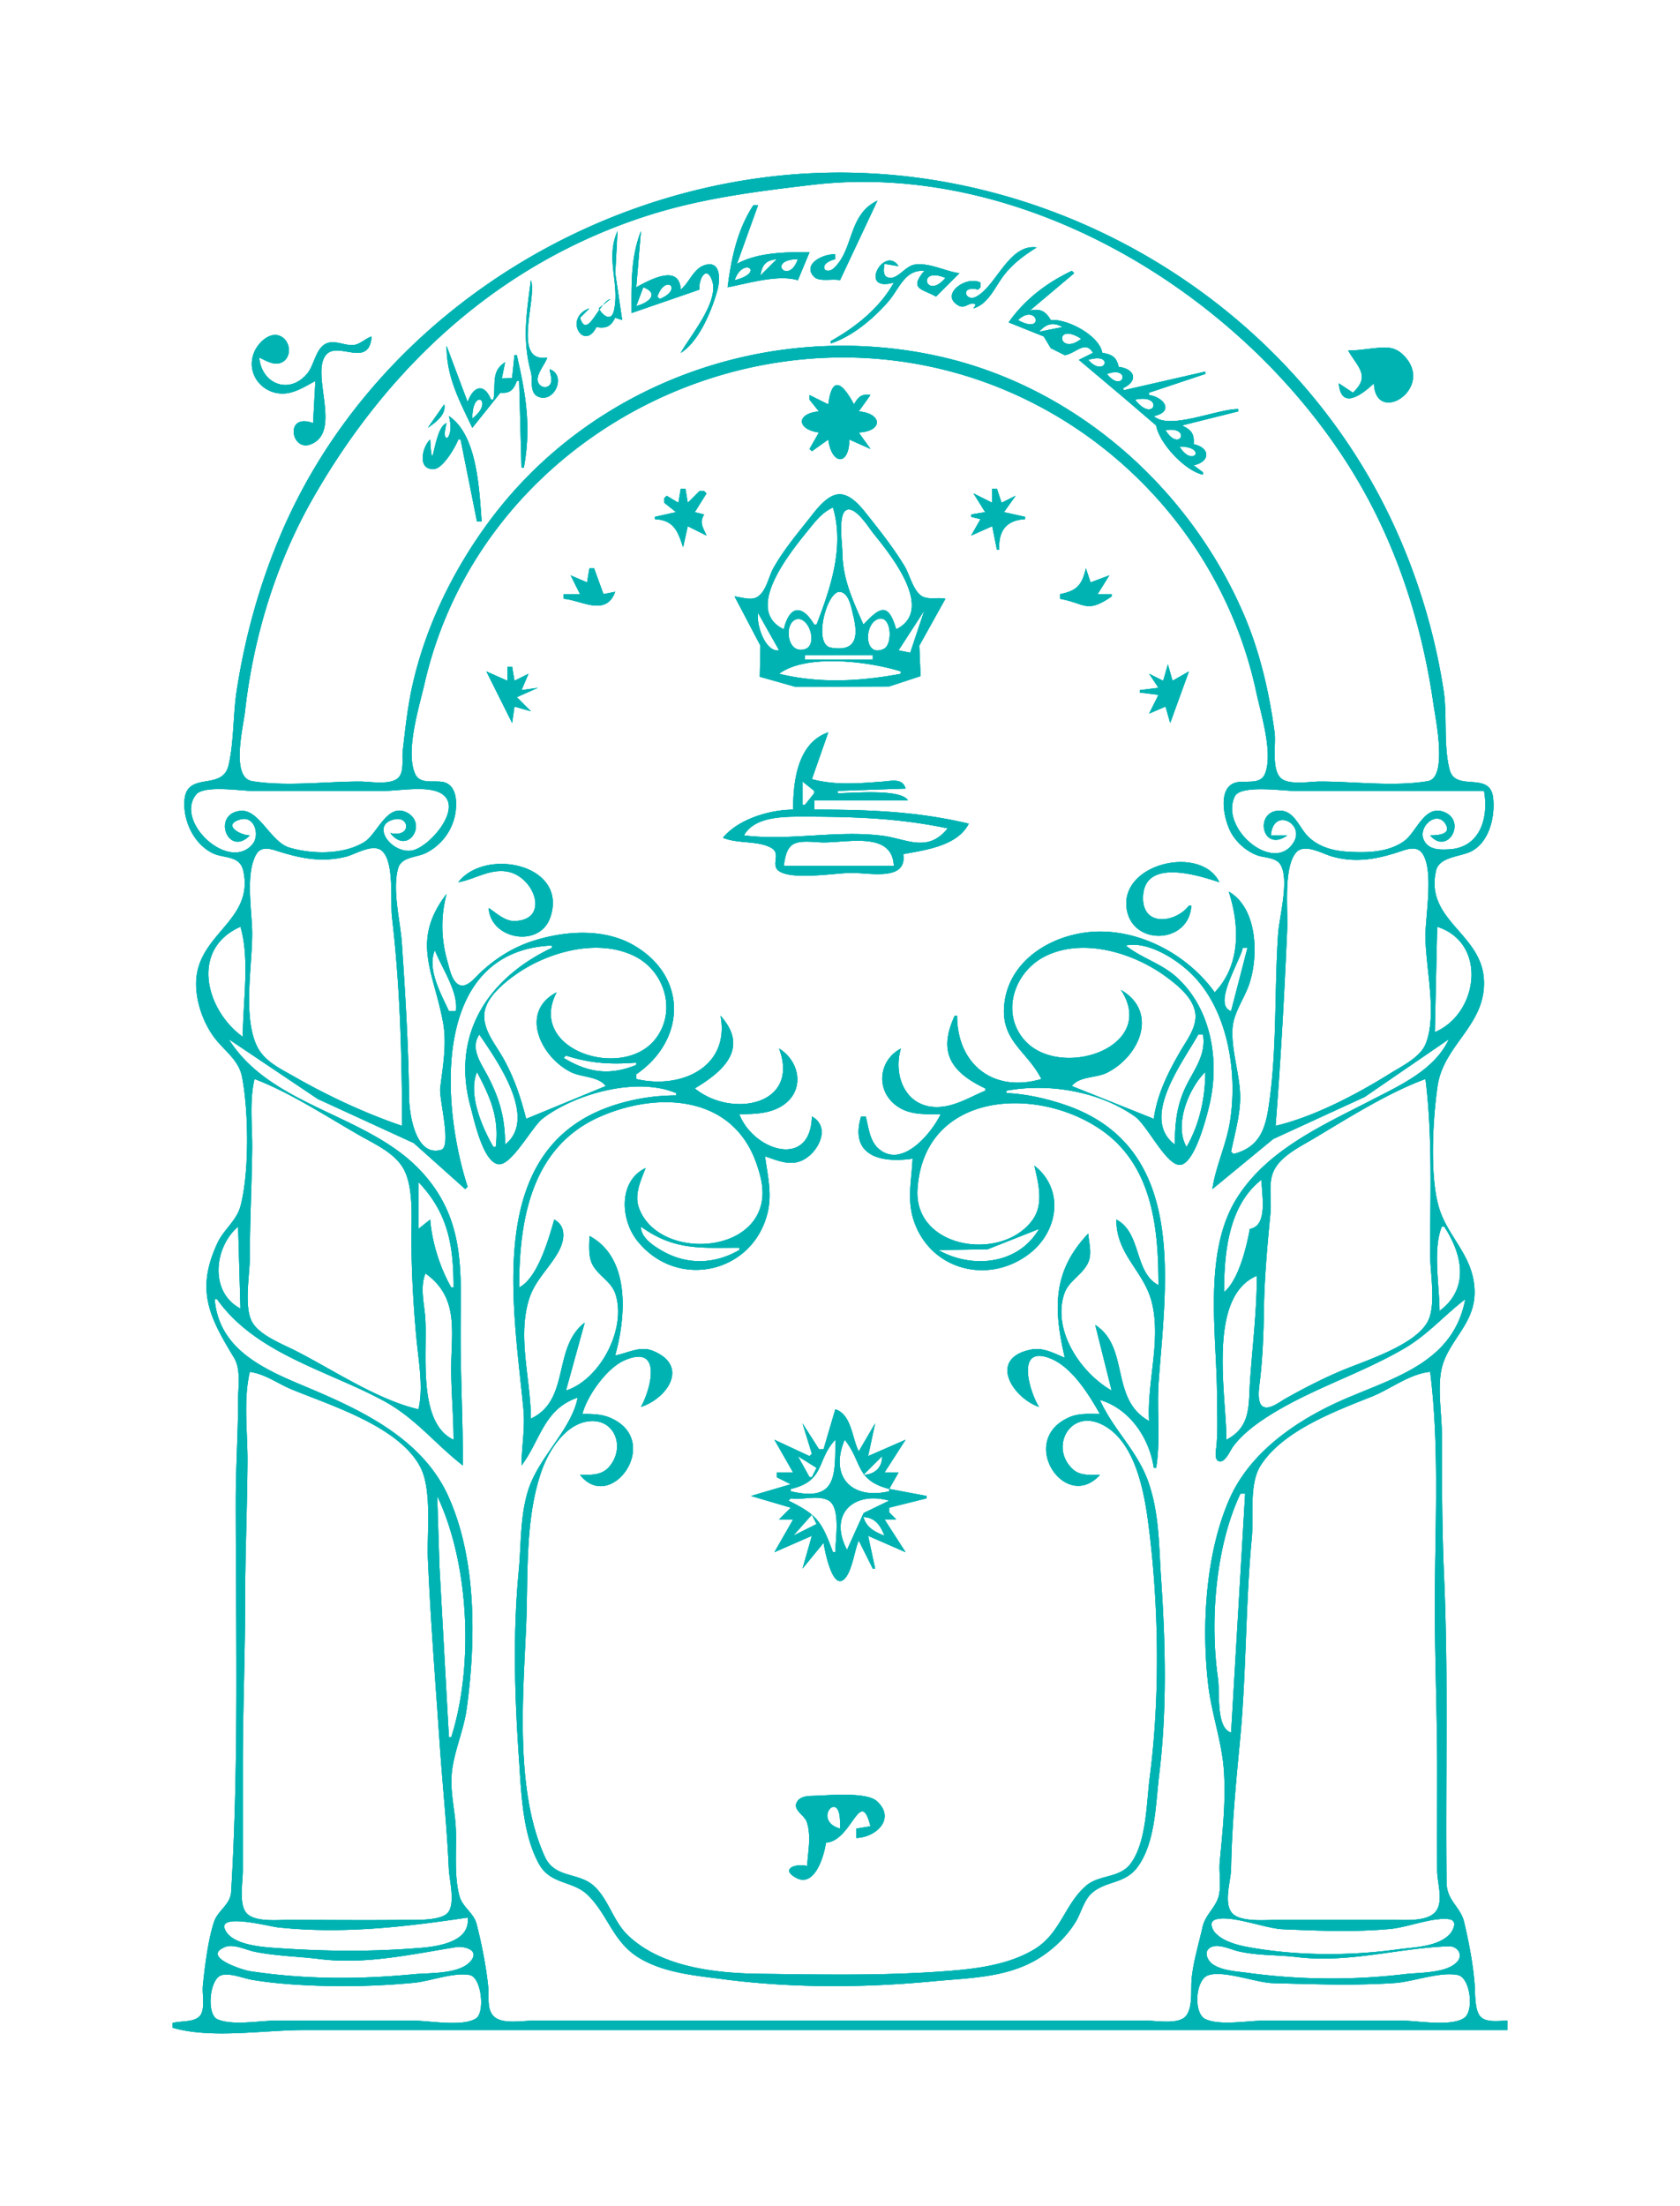 <svg xmlns="http://www.w3.org/2000/svg" xml:space="preserve" viewBox="0 0 212.579 279.079"><defs><filter id="a" width="1.259" height="1.185" x="-.129" y="-.093" style="color-interpolation-filters:sRGB"><feGaussianBlur stdDeviation="10.83"/></filter><filter id="b" width="1.065" height="1.046" x="-.032" y="-.023" style="color-interpolation-filters:sRGB"><feGaussianBlur stdDeviation="2.707"/></filter></defs><g style="fill:#00b3b3;fill-opacity:1"><path d="M0 283.554v.705c5.776 1.708 13.725.353 19.756.353h181.327V283.2c-1.172 0-3.108.346-4.02-.566-.933-.933-.824-3.476-.91-4.726-.208-3.047-.895-6.606-1.586-9.524-.569-2.399-2.62-3.206-2.654-5.998-.189-15.266.3-30.61-.368-45.861-.314-7.167-.34-14.33-.34-21.52 0-3.018-.627-6.584-.129-9.525.786-4.635 5.27-7.045 5.054-12.347-.21-5.2-4-7.884-5.348-12.347-1.444-4.782-.939-13.42-.222-18.345.921-6.337 7.475-9.247 6.964-16.227-.499-6.807-8.903-8.825-7.194-16.213.503-2.17 3.823-2.06 5.456-2.984 2.6-1.47 3.446-5.164 3.142-7.966-.447-4.125-5.653-.812-6.552-4.241-.956-3.647-.326-8.177-.915-11.988a93.683 93.683 0 0 0-7.42-24.694c-16.046-34.951-53.8-56.492-91.966-52.857-32.402 3.086-62.737 23.634-75.696 53.915-3.247 7.586-5.44 15.487-6.704 23.636-.575 3.706-.4 7.65-1.229 11.287-.91 3.993-6.31.821-6.648 5.294-.231 3.07 1.386 6.539 4.2 7.952 1.69.85 4.118.292 4.651 2.638 1.668 7.342-6.456 9.374-7.06 16.22-.272 3.091.983 6.77 2.895 9.173 1.444 1.815 3.513 3.231 3.98 5.644 1.006 5.212 1.117 14.268-.2 19.403-.585 2.284-2.527 3.571-3.495 5.645-3.33 7.132-1.21 11.167 2.496 17.286 1.065 1.759.613 4.374.613 6.35 0 5.067-.353 10.123-.353 15.17-.001 19.56.485 39.399-.698 58.913-.12 1.985-2.024 2.784-2.6 4.587-.89 2.791-1.359 6.596-1.657 9.524-.126 1.233.352 3.393-.348 4.433-.793 1.18-2.995.849-4.222 1.212M96.308 6.724c32.377-3.82 65.746 16.991 81.915 43.996 6.247 10.433 10.001 22.22 11.72 34.22.332 2.315 2.18 11.083-.87 11.59-5.115.848-11.023.051-16.212.051-1.528 0-4.508.561-5.79-.416-1.618-1.234-.82-5.212-1.063-6.992-.821-6.036-2.183-12.019-4.586-17.639-8.231-19.249-25.481-34.462-46.064-39.009-25.275-5.582-52.168 3.931-67.678 24.898-5.407 7.308-9.552 15.795-11.547 24.694-.733 3.274-1.068 6.557-1.46 9.878-.14 1.185.256 3.098-.666 4.02-1.153 1.153-4.289.566-5.785.566-5.2 0-11.092.782-16.22-.052-3.283-.534-1.343-8.218-1.084-10.531 1.255-11.176 4.66-22.32 10.249-32.103C32.611 33.86 49.399 18.428 71.614 11.33c8.11-2.59 16.298-3.616 24.694-4.606m3.528 11.188v-.706c-1.49-.2-5.051 1.328-3.25 3.314.803.886 2.833.274 3.956.567l5.644-11.995c-4.423 2.107-3.53 7.244-6.501 10.112-1.37 1.322-2.695-.587.151-1.292M87.49 9.798c-2.418 3.667-3.323 8.027-3.88 12.347 3.042-.567 7.606-1.978 10.583-1.058l1.764-4.233c-3.574 0-7.751.013-10.937 1.763l3.175-8.819h-.705m-20.461 3.88c-1.864 4.212.383 7.942-.537 11.973-.419 1.832-1.779.667-2.285-.33l1.763-1.412c-1.78.515-3.523 6.286-4.586 2.822l1.411-1.41c-3.968 1.426-.844 6.591 1.059 2.821 1.468.24 2.149-.08 2.822-1.41l1.058.352-1.044-7.055.339-6.35m3.528 0c-1.576 4.09-1.412 8.03-1.412 12.347l10.231-3.528c-.187-1.436 1.015-3.839 1.89-1.389 1.134 3.178-3.288 8.345-4.712 10.914 2.746-1.666 4.736-6.505 5.542-9.525.407-1.523.503-4.517-2.01-3.66-1.632.555-2.248 2.62-3.532 3.66-.214-3.855-4.461-1.582-6.703-.353l.706-8.466m50.8 8.819.352-.353v-.705c-2.272-1.137-6.31 1.96-3.175 3.527.758.38 1.37-.46 2.117-.352.66.094.062.455 0 .705 2.249-.661 3.202-3.174 4.55-4.938 1.38-1.806 3.069-3.038 4.975-4.234-4.197-.61-6.123 5.925-9.185 7.447-1.56.776-2.463-1.775.366-1.097m-30.34-4.586-2.469 2.47c.266-1.633.805-2.28 2.47-2.47m3.175 0c-1.403 4.026-4.789.056 0 0m14.464 3.528c-2.128 3.817-5.74 6.71-9.525 8.82v.352c3.243-1.034 6.523-3.795 8.713-6.35 1.642-1.917 2.474-4.819 5.398-4.586-2.373 2.816-.276 2.69 1.764 3.88l3.527-3.527c-2.22-.3-4.43-1.598-6.702-1.3-1.429.186-2.503 2.15-3.841 1.992-1.096-.13-.866-1.374-.746-2.104l2.117.353c-2.14-3.261-6.19 4.027-.705 2.47m-23.99-.353c1.253-3.641 4.73-1.183 0 0m50.8-1.411c-3.783 1.793-7.085 4.298-9.524 7.76l5.291 2.118 1.059 1.763 2.116 1.059c1.673-.269 3.097-2.338 4.234-.353l-2.117 1.058 6.57 5.533 5.072 4.345c.454 2.669 4.367 6.866 7.055 7.408v-.352l-1.41-1.059c2.534-.524 2.534-2.65 0-3.175.12-1.58-.348-2.16-1.765-2.822l8.467-2.117v-.352c-3.266 0-10.373 3.23-12.7 1.058 3.03-.632 1.645-2.8-.706-3.175v-.353l8.467-2.822v-.353l-12.347 2.822v-.352c2.33-1.11 1.7-2.904-.706-3.175-.32-1.484-1.006-1.879-2.47-2.117-.44-2.607-5.263-5.153-7.76-4.939-.799-1.368-1.626-1.785-3.175-1.411l6.702-5.644-.352-.353m-19.05 1.058c-2.949 3.51-4.404-1.843 0 0m-62.442.353c-.657 5.09-1.323 8.884.01 13.859.333 1.243-.363 3.382 1.44 3.79 2.29.518 3.838-3.425 1.373-4.244.076.641.505 1.765.048 2.328-.593.732-1.712.28-1.841-.59-.164-1.098 1.091-2.465 1.44-3.501-5.458.863-1.452-9.037-2.47-11.642m19.403 2.822-.353-.353c1.243-3.513 3.949-1.091.353.353m-3.528 1.058 1.059-2.822c2.545.982.705 2.394-1.059 2.822m6.703-2.469-.353.353.353-.353m50.8 4.586c2.88-2.695 4.193 2.334 0 0m6.703 1.058-3.528.706c1.052-1.188 2.112-1.535 3.528-.706m2.822 1.764c-3.455 2.747-4.212-2.702 0 0M21.52 36.256l-.353 6.35c-4.309-1.622-3.329 4.319-.39 3.206 4.771-1.806.137-10.255 2.217-13.323 1.703-2.512 6.61 2.068 6.993-2.935-1.003.324-1.75 1.242-2.838 1.298-1.345.07-2.851-.87-4.139-.163-1.473.809-1.677 3.22-2.736 4.472-2.74 3.236-6.862 1.522-7.22-2.432.941.417 2.083 1.172 3.154.826 1.736-.563 1.69-3.066.252-3.937-1.702-1.03-3.634.916-4.203 2.405-1.354 3.54 1.847 6.81 5.382 6.009 1.394-.316 2.631-1.118 3.88-1.776m19.757-5.291c0 4.715 1.897 8.162 3.88 12.347l4.233-5.292c1.44.139 1.99-.43 2.47-1.764h.353l.352 13.053h.353c1.133-6.096.312-11.01-1.058-16.933h-.353l-.362 3.455-1.54.031.491-2.428c-2.211 1.4-1.335 3.445-1.764 5.645h-.353c-1.062-2.62-2.691-2.012-3.527.352l-3.175-8.466m135.819.705c1.429 2.51 3.427 3.818.706 6.35l-2.117-1.41c.321 4.16 3.61 1.602 5.292 0 .21 6.455 9.306.761 4.506-4.183-.643-.664-1.454-1.128-2.39-1.177-1.915-.1-4.01.435-5.997.42m-39.158 1.411c4.04-1.234 2.5 2.831 0 0m21.872 119.592-.353-.353c.549-2.695 1.434-5.706 1.366-8.466-.082-3.303-1.402-7.02-1.14-10.231.18-2.21 1.707-4.287 2.441-6.35 1.503-4.218 1.386-11.605-3.02-14.111 1.645 5.057 1.834 11.04-2.116 15.17-3.79-5.272-10.284-9.025-16.934-9.154-6.621-.128-13.994 3.804-14.755 10.917-.597 5.574 3.43 7.035 5.583 11.29-7.317 2.162-12.7-2.319-12.7-9.526h-.353c-2.456 5.262-.825 8.376 4.586 10.936v.353c-2.3.958-4.494 2.364-7.055 2.454-4.877.171-6.872-4.65-5.645-8.804-3.334 1.746-3.857 6.235-.69 8.59 1.97 1.465 4.372 1.288 6.688 1.288-1.34 2.818-5.86 8.384-9.427 5.138-1.277-1.162-1.452-3.204-1.862-4.785h-.706c-1.806 6.096 3.22 7.02 7.761 6.35-.141 3.292-.897 6.28.247 9.525 2.589 7.34 11.303 9.492 17.39 4.752 4.336-3.377 5.25-9.673.708-13.22.591 2.587 1.452 5.73-.23 8.11-4.572 6.46-17.965 4.433-17.377-4.581.947-14.529 17.641-15.693 27.485-9.046 7.9 5.336 8.819 14.796 8.819 23.51-3.697-1.895-2.528-7.892-6.35-9.878 0 5.45 4.27 7.757 5.404 12.7 1.313 5.719-.808 11.847-.465 17.639-5.938-3.241-2.883-11.109-8.114-14.464l2.47 9.878c-4.586-2.615-8.925-8.896-7.179-14.464.627-1.998 2.6-2.846 3.538-4.6.762-1.424.232-3.06.113-4.573-5.487 5.75-5.19 11.513-3.528 18.698-1.522-.622-3.237-1.572-4.939-1.258-6.71 1.236-3.033 7.235 1.058 8.666-1.359-2.083-3.7-9.507 1.764-7.279 3.241 1.322 5.74 5.41 7.409 8.337-1.54 0-3.14-.142-4.587.483-7.956 3.434-.655 14.476 4.587 8.69-1.402-.001-2.986.172-4.096-.86-3.47-3.222-.544-8.882 4.095-6.87 5.058 2.193 6.55 9.62 7.206 14.432 1.673 12.295 1.902 26.49.302 38.806-.505 3.888-.462 9.749-2.87 13.016-1.666 2.26-4.711 1.636-6.717 3.35-3.219 2.751-3.852 7.189-7.798 9.57-4.263 2.573-9.631 3.043-14.464 3.376-8.88.612-17.899.426-26.811.32-6.71-.08-14.982-.977-20.007-5.851-2.195-2.13-2.894-5.447-5.107-7.414-2.333-2.075-5.848-1.078-7.352-4.374-4.497-9.85-3.285-24.074-2.826-34.57.334-7.628-.23-16.346 2.377-23.637 1.053-2.945 3.444-6.773 6.81-7.329 4.167-.688 5.885 3.91 3.298 6.855-1.139 1.296-2.784 1.178-4.357 1.18 4.664 5.884 12.533-5.128 4.586-8.579-1.379-.598-2.76-.593-4.233-.594.714-2.747 3.684-6.93 6.35-8.082 5.812-2.51 3.937 4.432 2.47 7.024 4.03-1.325 7.33-6.233 1.763-8.463-1.926-.772-3.76.378-5.644.702 1.585-5.64 2.402-14.662-3.881-17.992 0 1.511-.231 3.245.615 4.581 1 1.58 2.743 2.361 3.335 4.239 1.65 5.237-2.367 12.832-7.478 14.464l2.822-10.231c-4.908 3.774-2.11 11.656-8.113 14.464 0-5.88-2.064-12.257-.275-17.992.877-2.815 2.976-4.581 4.378-7.055.968-1.707 1.331-3.888-.576-4.94-.844 2.93-2.492 8.8-5.291 10.231 0-10.16 1.792-21.264 12.347-25.797 8.82-3.789 19.833-3.063 23.39 7.1.674 1.924 1.204 3.96.769 5.997-1.704 7.987-15.786 8.164-18.466.704-.729-2.027.285-4.114 1.01-5.995-4.13 1.972-3.78 7.77-1.274 10.934 5.945 7.504 17.448 4.986 19.654-4.232.694-2.9-.018-5.594-.389-8.466 1.983.669 4 1.607 5.996.403 2.206-1.332 3.852-4.874 1.06-6.4-.195 8.051-8.878 5.075-10.936-.353 2.255-.001 4.744-.052 6.67-1.4 3.27-2.29 2.393-6.621-.673-8.478 3.212 8.621-7.251 10.495-12.7 5.997 4.476-2.65 8.176-6.146 3.88-10.936 1.442 7.762-5.998 11.12-12.7 9.525v-.705c7.431-5.076 7.85-14.656-.352-19.42-4.508-2.617-10.374-2.205-15.17-.679-3.089.983-5.78 2.704-8.114 4.933-.703.67-1.893 2.206-3.036 1.698-1.088-.484-1.463-2.448-1.751-3.466-.985-3.475-1.055-6.738-.151-10.23-5.455 7.102-1.89 11.77-.517 19.402.59 3.277-.057 6.627-.441 9.878-.181 1.535 1.77 8.789.14 9.26-3.913 1.13-4.799-5.58-4.826-7.849-.092-7.747-.562-15.555-1.09-23.283-.233-3.384-1.471-7.955-.563-11.268.475-1.732 2.757-1.623 4.122-2.28a8.205 8.205 0 0 0 4.399-5.502c.386-1.674.473-4.618-1.597-5.18-1.38-.374-3.603.415-4.354-1.25-1.533-3.403.635-10.217 1.428-13.678 8.042-35.08 45.27-56.126 79.499-46.866 22.917 6.199 40.84 25.051 45.786 48.277.664 3.117 2.6 9.256 1.273 12.295-.779 1.783-3.255.756-4.688 1.372-2.484 1.068-1.378 5.715-.36 7.5.838 1.466 2.272 2.725 3.85 3.329 1.08.413 2.817.31 3.518 1.368 1.448 2.185-.139 7.947-.312 10.472-.558 8.146-.178 16.611-1.24 24.694-.516 3.93-1.058 7.345-5.494 8.467m-19.05-117.475c3.747-1.317 2.465 3.082 0 0m-41.98 4.586-2.823-1.411v.706l1.411 1.763c-3.476.316-3.35 2.712 0 3.175l-1.41 2.47.352.353 2.47-1.764c.494 3.807 3.138 4.063 3.174 0l3.175 1.41-1.764-2.469c3.68-.17 3.61-2.877 0-3.175l1.764-2.469c-1.345-.196-1.815.246-2.47 1.411-1.564-2.883-3.262-4.757-3.88 0m-53.622 2.117c.004-4.866 3.403-2.537 0 0m99.836-2.822c4.426-1.014 2.901 3.724 0 0m-104.07.705-2.469 3.528c1.186-.839 2.788-1.941 2.47-3.528m.705 1.764c.971 3.458-1.363 4.789-.352 1.058-2.011.652-2.086 8.947-2.47 2.47-1.186 1.047-2.03 4.73.682 4.421 1.269-.144 3.153-3.306 3.551-4.421h.353l2.47 12.347h.705c-.362-4.584-.618-13.053-4.939-15.875m107.95 2.117c3.983-.646 2.137 3.484 0 0m2.117 2.47c4.297.014 1.964 3.283 0 0m-75.142 6.35-.352 2.116-1.764-1.059-.353.353v.706l1.764 1.41-3.175.706v.353c2.842.156 3.442 1.802 4.233 4.234l.706-3.175 2.822 1.41c-.524-1.251-1.13-1.935-.353-3.174l-1.411-.353 1.764-2.822-.353-.353h-.705L77.612 54.6l-.353-2.117h-.706m46.92 0v2.117l-2.822-1.411 1.763 2.822-2.116.353v.352l1.41.353-1.41 2.47 3.175-1.411.705 3.527h.353c-.139-2.744.998-4.428 3.88-4.586v-.353l-3.174-.705 1.764-2.47-2.117 1.059-.706-2.117h-.705M84.667 68.712l3.89 7.408-.095 4.682 5.377 1.517 14.112-.057 4.725-1.554-.186-4.588 3.927-7.055c-1.179-.292-2.756.262-3.741-.543-1.227-1.002-1.615-3.068-2.42-4.396-1.554-2.566-3.495-5.062-5.363-7.409-1.015-1.275-2.54-3.346-4.35-3.394-1.912-.052-3.65 2.42-4.705 3.747-1.85 2.327-3.902 4.806-5.345 7.409-.722 1.303-1.045 3.445-2.377 4.287-.986.622-2.377.05-3.449-.054m14.817-13.406c1.758 5.95-.367 12.157-2.47 17.64h-.352c-1.81-3.042-3.71-2.937-4.586.705-6.363-3.039 1.491-12.224 4.164-15.522.964-1.19 1.853-2.173 3.244-2.823m9.525 18.345c-1.202-4.144-2.468-3.33-4.939-.706-.896-2.02-1.896-4.225-2.496-6.35a17.656 17.656 0 0 1-.678-4.586c-.014-1.213-.658-5.609.563-6.288 1.353-.752 3.428 2.644 4.092 3.466 2.523 3.127 9.405 11.539 3.458 14.464m-46.214-9.172-.353 2.116-2.47-1.058 1.412 2.822h-2.47v.706c2.608.173 6.371 2.775 7.762-1.059l-1.764.353-1.411-3.88h-.706m74.789 0c-.606 2.55-1.383 3.375-3.88 3.88v.706c3.888.733 3.967 2.227 7.76-.353v-.353h-2.116l1.764-2.822-2.823 1.058-.705-2.116m-37.042 3.54c1.394.169 1.72 2.453 1.985 3.515.782 3.146.548 5.57-3.357 4.887-2.768-.485-.6-8.64 1.372-8.402m12.7 2.81-2.116 6.35-1.764-.353 3.88-5.997m-25.047.352 3.175 5.645c-2.094.317-3.471-3.874-3.175-5.645m5.751.971c1.916-.565 3.37 3.932 1.253 4.514-2.72.748-3.108-3.967-1.253-4.514m12.305-.032c2.06-.756 2.303 3.826.882 4.491-2.968 1.39-3.027-3.703-.882-4.49m-.77 5.41v.706h-10.23v-.706h10.23m4.233 2.47v.353c-6.072 1.144-12.292 1.49-18.344 0 4.156-3.094 13.728-1.817 18.344-.353m40.217-1.059-.705 2.47-2.117-1.058 1.411 2.116-2.822.353v.353l2.822.353-1.411 2.822 2.47-1.059.705 2.47L153.106 80l-2.47 1.41-.705-2.469m-99.484.353v2.117L47.272 80l3.88 7.76.354-2.469 2.469.706-2.117-2.117 3.175-1.41-2.47.352 1.06-2.47-2.117 1.059-.353-2.117h-.706m43.04 21.52c-3.576.03-8.226 1.407-10.584 4.233 2.247.954 5.324.378 7.34 1.564 1.42.834-.097 2.461.992 3.365 1.863 1.546 8.674.363 11.07.363 2.752 0 8.392 1.278 7.762-2.823 3.345-.63 8.156-1.218 9.877-4.586-7.837-1.866-15.107-2.116-23.283-2.116v-1.411h14.111c-1.15-1.769-8.33-1.059-10.583-1.059v-.353l10.23-.352c-.459-1.618-2.105-1.14-3.527-1.038-3.642.262-6.993.577-10.584-.373l2.47-7.056c-4.677 1.603-5.292 7.462-5.292 11.642m1.411-4.234 1.764 1.411v.353l-1.411 1.764h-.353v-3.528m-62.089 7.761c2.64 3.431 5.698-1.482 2.454-3.106-2.923-1.464-4.411 3.229-6.348 4.438-3.126 1.952-7.857 1.874-11.275.873-2.89-.846-4.587-5.828-7.408-5.546-4.355.434-1.872 7.066 1.41 3.694-1.521-.018-4.24-1.63-1.39-2.414 2.075-.571 2.927 2.32 1.834 3.686-3.479 4.35-11.825-3.271-8.547-7.41 1.161-1.466 6.708-.565 8.456-.565H31.75c2.333 0 6.243-.753 8.386.213 4.144 1.868-1.431 8.39-4.153 8.78-3.082.444-6.282-3.992-2.455-4.729 2.199-.423 2.475 2.812-.72 2.086m164.748-6.35c.738 3.978-.553 8.577-5.292 8.806-1.146.055-2.52.106-3.37-.804-1.973-2.111 1.526-5.437 2.916-2.922.869 1.573-1.477 1.613-2.368 1.623 2.615 3.053 5.564-2.14 2.1-3.519-2.932-1.169-4.124 2.988-5.986 4.352-2.456 1.8-5.901 1.81-8.814 1.605-2.175-.153-4.372-.828-5.881-2.475-1.178-1.285-1.94-3.637-3.997-3.687-4-.1-2.802 6.456 1.058 3.724h-2.47c.326-4.274 5.105-1.823 3.464.98-2.912 4.97-11.275-2.028-8.895-6.865.868-1.763 7.224-.818 8.96-.818h28.575m-80.787 5.645c-3.048 3.76-6.165 1.572-9.877 1.105-6.971-.877-13.92.825-20.814-.047 1.574-2.848 5.949-2.822 8.82-2.822 7.685 0 14.41.204 21.871 1.764m-8.113 5.644H92.075c.158-1.05.345-2.49 1.287-3.165 1.114-.797 3.41-.362 4.71-.362 3.803 0 10.343-1.645 10.584 3.527M34.572 148.44c-5.565-1.895-11.125-4.494-16.228-7.409-2.09-1.194-4.53-2.308-5.626-4.587-2.148-4.463-.724-12.057-.724-16.932 0-3.316-1.066-8.937.584-11.914.659-1.19 1.833-.99 2.944-.634 3.61 1.157 6.815 1.862 10.584.942 1.438-.352 4.107-2.075 5.445-.876 1.912 1.714 1.226 7.61 1.51 10.012 1.21 10.262 1.511 21.064 1.511 31.398m131.586 0c.777-9.836 1.319-19.775 1.75-29.634.125-2.837-.594-9.27 1.334-11.524 1.246-1.457 3.94.161 5.383.574 3.705 1.06 7.028.376 10.583-.836 1.145-.39 2.424-.695 3.165.55 1.603 2.69.363 9.19.363 12.295 0 4.717 1.816 11.77.038 16.214-.814 2.033-3.564 3.35-5.33 4.45-5.081 3.163-11.437 6.521-17.286 7.91m-123.12-36.688c2.515-.447 4.748-2.069 7.41-1.598 4.064.72 6.484 7.305 1.058 7.439-1.455.036-2.74-1.216-3.881-1.96.259 4.725 7.675 6.082 9.277 1.409 2.738-7.986-9.77-10.577-13.863-5.29m110.42 3.528h-.353c-1.998 2.59-7.115 3.3-6.909-1.412.256-5.835 8.554-3.073 11.495-2.116-2.702-5.622-14.845-2.935-13.981 3.88.732 5.78 9.444 5.48 9.747-.352m-143.227 3.175c1.446 4.893.352 11.475.352 16.58-5.633-4.052-7.941-13.242-.352-16.58m179.916 15.875.353-15.875c7.617 2.432 6.244 13.074-.353 15.875m-33.514 23.636 9.173-7.548 13.758-6.32 12.7-8.71c-2.144 4.624-7.378 6.964-11.642 9.165-7.377 3.808-15.761 7.494-20.33 14.824-5.15 8.264-2.953 20.66-2.953 29.986 0 2.455.146 4.963-.1 7.408-.055.555-.388 1.998.45 2.194.873.203 1.653-1.662 2.044-2.192 1.536-2.087 3.878-3.74 6.073-5.077 6.287-3.83 13.417-6.037 19.755-9.746 3.543-2.072 5.995-4.974 9.172-7.404-1.761 9.346-10.227 11.645-17.991 14.967-6.987 2.991-14.282 7.824-17.484 15.02-3.667 8.24-4.286 19.387-3.23 28.222.51 4.255 2.04 8.45 2.338 12.7.322 4.604-.18 9.19-.614 13.758-.162 1.695.263 3.61-.172 5.26-.45 1.704-2.012 2.78-2.422 4.618-.566 2.54-1.38 5.169-1.64 7.76-.164 1.637.203 4.104-.774 5.533-1 1.465-4.451.818-5.988.818H54.327c-1.598 0-4.548.56-5.843-.566-1.195-1.038-.786-2.979-.919-4.373-.3-3.129-1.018-6.729-1.78-9.675-.408-1.573-2.084-2.479-2.544-4.083-.875-3.051-.43-7.057-.569-10.231-.112-2.56-.78-5.201-.654-7.761.166-3.41 1.81-6.807 2.282-10.23 1.4-10.163 1.555-22.552-2.782-32.103-3.946-8.689-13.124-12.954-21.41-16.431-6.229-2.614-13.133-5.545-13.758-13.203h.353c5.832 8.217 16.61 10.715 25.047 15.279 4.928 2.665 7.754 6.496 11.994 9.768 0-6.587-.355-13.152-.352-19.755.004-9.27.89-17.302-6.058-24.68-8.042-8.542-22.49-9.576-28.867-19.77l13.405 9 14.464 6.644 7.761 6.934.353-.353c-3.91-12.018-5.69-35.534 12.7-36.336v.353c-9.654 4.574-15.245 13.094-12.243 23.988.513 1.864 1.842 8.254 4.165 8.597 1.974.292 5.096-5.663 6.668-6.868 4.886-3.744 14.185-6.344 20.107-3.845v.353a30.511 30.511 0 0 0-8.82 1.312c-20.244 6.105-15.68 30.084-14.17 45.96.271 2.853-.27 5.63-.293 8.466 2.836-3.717 3.322-8.495 8.467-10.23-.944 4.877-5.984 9.034-7.507 14.111-1.19 3.963-.987 7.94-1.373 11.994-.898 9.435-.621 18.789.028 28.223.349 5.059.498 11.309 3.001 15.874 1.77 3.227 5.12 2.471 7.428 4.773 3.123 3.117 3.754 7.182 7.948 9.572 3.71 2.115 8.191 2.5 12.347 3.041 10.485 1.366 21.237 1.318 31.75.313 5.1-.487 10.554-.505 15.17-3.063 2.438-1.352 4.712-3.443 6.184-5.816.834-1.343 1.247-3.28 2.43-4.356 2.191-1.994 5.06-1.305 7.031-4.111 2.618-3.727 2.618-9.406 3.152-13.758 1.205-9.817.957-19.794.284-29.633-.338-4.94-.257-9.714-1.917-14.464-1.644-4.702-5.348-7.934-7.287-12.347 4.485 1.32 7.452 5.746 8.114 10.23h.353c.683-4.141.073-8.808.384-13.053 1.112-15.179 4.358-35.36-14.143-41.626-2.81-.952-5.85-1.638-8.82-1.765v-.353c6.412-1.19 14.025.078 19.403 3.896 1.806 1.281 4.632 7.238 6.698 7.27 2.255.037 4.1-7.31 4.508-9.05 1.555-6.61.314-14.42-4.916-19.185-2.32-2.115-5.348-2.903-7.7-4.803 3.331-.695 7.587 2.016 9.872 4.247 5.525 5.396 7.006 14.794 5.848 22.211-.547 3.504-2.154 6.754-2.668 10.23m5.292-36.335-2.47 9.525c-2.825-.939 1.252-7.31 1.764-9.525h.706m-122.414.352c1.05 2.707 3.57 6.267 3.175 9.173h-1.058c-1.174-2.595-3.328-6.279-2.117-9.173m18.345 6.35c-5.62 2.925-2.432 9.699 2.116 11.995 1.644.83 4.152.618 5.292 2.116l-11.995 4.94c-.855-3.307-1.794-6.171-3.478-9.173-1.131-2.015-3.068-4.242-2.819-6.703.238-2.345 2.75-4.427 4.534-5.72 4.745-3.439 12.33-5.682 17.991-2.957 4.666 2.247 6.5 8.337 3.25 12.525-4.91 6.324-19.44 1.669-14.891-7.023m89.958 19.05-12.347-4.939c1.138-1.496 3.646-1.18 5.291-2.004 4.976-2.488 7.778-9.178 2.117-12.46 5.687 8.754-9.462 13.681-14.68 7.394-3.502-4.222-1.255-10.31 3.391-12.543 5.73-2.754 13.229-.392 17.992 3.089 1.735 1.268 3.939 3.018 4.433 5.236.487 2.184-1.141 4.23-2.167 5.997-1.859 3.203-3.53 6.516-4.03 10.23m-101.6-12.7c2.56 3.794 8.906 12.609 3.88 16.58 0-3.897-.769-6.757-2.56-10.23-1.018-1.974-2.779-4.202-1.32-6.35m109.008 0c.545 3.311-1.626 5.576-2.867 8.467-1.151 2.682-1.366 5.237-1.366 8.114-5.321-3.965 1.248-12.472 3.528-16.58h.705m-95.955 3.174c3.708 1.186 6.747 1.361 10.583 1.059v.352c-4.015 1.636-7.256 1.172-10.936-1.058l.353-.353m-13.406 2.47c2.02 3.838 3.378 6.89 2.822 11.289h-.352c-1.687-2.89-3.872-7.948-2.47-11.29m109.714 0c-.01 3.93-.869 7.857-2.822 11.29-1.958-3.268.33-8.873 2.822-11.29m-118.533 50.8c-6.22-1.422-12.974-6.024-18.698-8.906-1.929-.971-5.228-2.258-6.34-4.21-1.306-2.296-.362-7.21-.362-9.814 0-5.42.287-10.831.351-16.228.041-3.454-.45-7.207.354-10.583 5.35 2.025 10.88 5.67 15.875 8.52 2.166 1.235 4.856 2.446 6.303 4.565 1.846 2.701 1.453 7.729 1.458 10.904.008 4.973.295 10.216.766 15.17.314 3.3 1.06 7.349.293 10.583m151.694-49.742c1.088 8.61.706 17.773.706 26.458 0 2.736.96 7.747-.416 10.166-2.068 3.634-9.675 5.888-13.343 7.473-2.754 1.191-5.504 2.606-8.114 4.085-.777.44-2.373 1.708-3.315 1.15-.976-.578-.572-2.912-.465-3.824.409-3.462.564-7.096.607-10.583.06-4.896.533-9.942.997-14.817.192-2.021-.402-4.468.525-6.348 1.074-2.181 3.88-3.535 5.885-4.727 5.21-3.1 11.261-6.956 16.933-9.033m-24.694 15.17c0 2.208 1.044 6.94-1.764 7.408-.497 2.784-1.694 7.7-3.88 9.525 0-5.811.632-13.066 5.644-16.933m-127 .352c4.495 4.7 5.291 9.627 5.291 15.875h-.352c-1.708-3-2.894-6.784-3.175-10.23l-1.764 1.41v-7.055M9.878 163.61l.353 12.347c-4.695-2.457-4.004-9.217-.353-12.347m60.678 0c4.988 3.623 9.047 3.191 14.816 3.175v.353c-3.7 2.15-7.887 2.285-11.641.112-1.32-.763-3.21-2-3.175-3.64m120.65 0h.352c2.732 4.142 3.86 9.33-.705 12.7 0-3.664-1.062-9.328.353-12.7m-60.678.353c-3.117 5.378-10.096 6.06-15.17 3.175l7.409-.106 7.76-3.07M38.1 170.666c4.969 3.53 3.945 8.485 3.882 13.758-.045 3.786.351 7.52.351 11.289-5.518-2.581-3.91-13.184-4.265-18.345-.147-2.146-.829-4.651.032-6.702m125.236.352c0 5.304-.665 10.592-1.026 15.875-.249 3.624.186 6.86-3.56 8.82 0-6.733-2.962-21.498 4.586-24.695M11.642 185.481c2.382.357 4.168 1.764 6.35 2.663 5.913 2.436 16.296 5.618 19.393 11.801 1.726 3.446.914 9.93 1.082 13.759.406 9.28 1.146 18.599 1.781 27.869.427 6.228 1.09 12.461 1.366 18.697.076 1.728.977 5.058-.05 6.55-.966 1.405-5.075 1.191-6.639 1.21-5.878.07-11.76.002-17.639 0-1.66 0-5.2.373-6.287-1.21-.995-1.45-.416-4.514-.416-6.197v-15.875c0-8.354.353-16.68.353-25.048 0-6.943.32-13.898.353-20.814.02-4.313-.65-9.197.353-13.405m177.8 0c1.445 11.433.705 23.744.705 35.278 0 8.244.353 16.47.353 24.694 0 5.056-.024 10.113 0 15.17.008 1.755.907 4.327-.063 5.916-1.083 1.773-4.504 1.491-6.287 1.492h-17.992c-1.683 0-5.598.38-6.693-1.212-1.108-1.611-.04-4.74-.01-6.55.107-6.417.744-13.013 1.352-19.402.96-10.081.804-20.252 1.764-30.339.302-3.182-.45-8.152 1.33-10.936 3.366-5.265 11.205-8.163 16.721-10.372 2.908-1.163 5.668-3.416 8.82-3.74m-89.606 5.645-1.764 5.998h-.705l-2.47-3.881 1.411 4.586-.352.353-5.292-2.47 2.822 4.94h-2.47v.705l2.117 1.058-5.997 1.764 5.997 1.764-1.763 1.764h2.116l-2.822 4.939 5.644-2.47-1.41 4.94 3.174-3.881c.147.996 1.226 6.779 2.926 5.614 1.319-.905 1.718-4.504 2.366-5.967l2.117 4.233h.352l-1.058-4.939 5.645 2.47-3.175-4.94h1.763l-1.058-1.057v-.706l5.645-1.411v-.353l-5.645-1.058 1.411-2.47h-2.116l3.175-4.939-5.645 2.47 1.058-4.939-2.469 4.233c-1.03-2.05-1.081-5.58-3.528-6.35m0 4.586c0 5.525.159 9.395-6.703 7.762v-.353c5.21-1.206 3.821-4.336 6.703-7.409m1.411 0c2.708 3.404 1.59 6.071 6.703 7.409v.353c-5.55 1.321-9.073-2.111-6.703-7.762m-7.055 2.47 2.822 1.764-.706 1.41h-.352l-1.764-3.174m12.7 0c.026 1.725-1.12 2.75-2.822 2.822l2.822-2.822m54.68 5.644-2.116 35.984c-2.306-.675-1.676-6.078-1.972-8.114-1.25-8.624-.387-19.955 3.383-27.87h.705m-121.708.353c4.852 10.213 5.532 25.586 2.117 36.336h-.353l-1.425-25.753-.339-10.583m53.27.353c1.741.295 3.907-.512 5.563.262 2.042.953 1.14 5.985 1.14 7.852h-.354c-1.71-4.59-2.303-5.605-6.702-7.761l.352-.353m14.817.353-3.842 1.862-2.508 5.546c-2.864-5.388 1.045-8.91 6.35-7.408M96.308 207l.706 1.411-3.528 1.764L96.308 207m10.937 3.175c-1.51-.633-2.692-1.188-3.175-2.822 1.772.076 2.564 1.248 3.175 2.822m-11.642 49.742c-1.524-.459-4.17.377-1.711 1.749 2.883 1.609 4.28-3.405 4.533-5.277 3.912-.214 5.173-8.59 6.703-2.47l-2.117.354v1.41c2.889-.07 6.008-2.862 3.095-5.532-1.614-1.478-7.57-.847-9.797-.805-.872.016-1.942.156-2.326 1.078-.457 1.096 1.212 1.851 1.54 2.81.754 2.213.176 4.44.08 6.683m4.939-5.644c-4.029-1.17-.481-5.54-.039-1.771.069.582.037 1.186.039 1.77M44.45 267.679c.456 3.586-4.313 4.331-7.056 4.556-7.351.603-14.184.54-21.519.04-2.191-.15-7.012-.412-7.998-2.862-.982-2.439 6.698-.404 7.998-.264 9.722 1.04 19.036-.066 28.575-1.47m112.65.287c2.354-.738 7.468 1.347 10.117 1.463 5.267.23 10.98.454 16.227-.046 2.654-.252 6.211-1.744 8.767-1.477 1.533.16.68 1.83 0 2.456-1.909 1.755-5.273 1.77-7.708 2.106-7.266 1-15.353.971-22.578-.366-1.604-.297-3.67-.864-4.825-2.091-.5-.53-1.018-1.726 0-2.045M7.843 272.13c1.327-.565 3.191.413 4.504.681 3.228.66 6.606.714 9.878 1.116 6.842.84 13.787-.719 20.461-1.797 1.212-.195 3.627.395 2.25 2.075-1.668 2.035-6.248 1.772-8.6 2-8.28.801-16.442.785-24.694-.46-1.009-.153-7.292-2.129-3.799-3.615m148.59 0c1.163-.553 2.933.338 4.08.61 2.916.687 5.864.527 8.82.88 7.95.952 15.159-1.35 22.915-1.623 1.329-.046 2.257 1.317 1.213 2.395-1.647 1.699-5.703 1.545-7.9 1.808a93.563 93.563 0 0 1-23.636-.205c-1.674-.229-3.799-.31-5.24-1.293-.824-.563-1.448-2.003-.251-2.572m-148.987 4.2c1.39-.314 3.171.488 4.547.72 2.887.485 5.9.717 8.82.845 5.148.225 10.402.09 15.522-.399 2.5-.239 5.959-1.606 8.4-1.179 1.806.316 2.352 5.593 1.008 6.52-1.93 1.332-7.108.363-9.408.363H15.522c-2.444 0-6.515.784-8.766-.212-1.691-.75-1.194-6.234.69-6.658m148.529.043c2.314-.834 7.222 1.113 9.83 1.178 6.165.153 12.173.397 18.345-.026 2.721-.187 6.897-1.768 9.478-1.194 1.873.416 2.454 5.42.952 6.453-1.983 1.366-7.023.416-9.372.416h-20.814c-2.456 0-6.5.777-8.767-.212-1.885-.824-1.569-5.925.348-6.615z" style="display:inline;mix-blend-mode:normal;fill:#00b3b3;fill-opacity:1;stroke:none;stroke-width:.353;filter:url(#a)" transform="translate(21.833 17.74) scale(.84)"/><path d="M0 283.554v.705c5.776 1.708 13.725.353 19.756.353h181.327V283.2c-1.172 0-3.108.346-4.02-.566-.933-.933-.824-3.476-.91-4.726-.208-3.047-.895-6.606-1.586-9.524-.569-2.399-2.62-3.206-2.654-5.998-.189-15.266.3-30.61-.368-45.861-.314-7.167-.34-14.33-.34-21.52 0-3.018-.627-6.584-.129-9.525.786-4.635 5.27-7.045 5.054-12.347-.21-5.2-4-7.884-5.348-12.347-1.444-4.782-.939-13.42-.222-18.345.921-6.337 7.475-9.247 6.964-16.227-.499-6.807-8.903-8.825-7.194-16.213.503-2.17 3.823-2.06 5.456-2.984 2.6-1.47 3.446-5.164 3.142-7.966-.447-4.125-5.653-.812-6.552-4.241-.956-3.647-.326-8.177-.915-11.988a93.683 93.683 0 0 0-7.42-24.694c-16.046-34.951-53.8-56.492-91.966-52.857-32.402 3.086-62.737 23.634-75.696 53.915-3.247 7.586-5.44 15.487-6.704 23.636-.575 3.706-.4 7.65-1.229 11.287-.91 3.993-6.31.821-6.648 5.294-.231 3.07 1.386 6.539 4.2 7.952 1.69.85 4.118.292 4.651 2.638 1.668 7.342-6.456 9.374-7.06 16.22-.272 3.091.983 6.77 2.895 9.173 1.444 1.815 3.513 3.231 3.98 5.644 1.006 5.212 1.117 14.268-.2 19.403-.585 2.284-2.527 3.571-3.495 5.645-3.33 7.132-1.21 11.167 2.496 17.286 1.065 1.759.613 4.374.613 6.35 0 5.067-.353 10.123-.353 15.17-.001 19.56.485 39.399-.698 58.913-.12 1.985-2.024 2.784-2.6 4.587-.89 2.791-1.359 6.596-1.657 9.524-.126 1.233.352 3.393-.348 4.433-.793 1.18-2.995.849-4.222 1.212M96.308 6.724c32.377-3.82 65.746 16.991 81.915 43.996 6.247 10.433 10.001 22.22 11.72 34.22.332 2.315 2.18 11.083-.87 11.59-5.115.848-11.023.051-16.212.051-1.528 0-4.508.561-5.79-.416-1.618-1.234-.82-5.212-1.063-6.992-.821-6.036-2.183-12.019-4.586-17.639-8.231-19.249-25.481-34.462-46.064-39.009-25.275-5.582-52.168 3.931-67.678 24.898-5.407 7.308-9.552 15.795-11.547 24.694-.733 3.274-1.068 6.557-1.46 9.878-.14 1.185.256 3.098-.666 4.02-1.153 1.153-4.289.566-5.785.566-5.2 0-11.092.782-16.22-.052-3.283-.534-1.343-8.218-1.084-10.531 1.255-11.176 4.66-22.32 10.249-32.103C32.611 33.86 49.399 18.428 71.614 11.33c8.11-2.59 16.298-3.616 24.694-4.606m3.528 11.188v-.706c-1.49-.2-5.051 1.328-3.25 3.314.803.886 2.833.274 3.956.567l5.644-11.995c-4.423 2.107-3.53 7.244-6.501 10.112-1.37 1.322-2.695-.587.151-1.292M87.49 9.798c-2.418 3.667-3.323 8.027-3.88 12.347 3.042-.567 7.606-1.978 10.583-1.058l1.764-4.233c-3.574 0-7.751.013-10.937 1.763l3.175-8.819h-.705m-20.461 3.88c-1.864 4.212.383 7.942-.537 11.973-.419 1.832-1.779.667-2.285-.33l1.763-1.412c-1.78.515-3.523 6.286-4.586 2.822l1.411-1.41c-3.968 1.426-.844 6.591 1.059 2.821 1.468.24 2.149-.08 2.822-1.41l1.058.352-1.044-7.055.339-6.35m3.528 0c-1.576 4.09-1.412 8.03-1.412 12.347l10.231-3.528c-.187-1.436 1.015-3.839 1.89-1.389 1.134 3.178-3.288 8.345-4.712 10.914 2.746-1.666 4.736-6.505 5.542-9.525.407-1.523.503-4.517-2.01-3.66-1.632.555-2.248 2.62-3.532 3.66-.214-3.855-4.461-1.582-6.703-.353l.706-8.466m50.8 8.819.352-.353v-.705c-2.272-1.137-6.31 1.96-3.175 3.527.758.38 1.37-.46 2.117-.352.66.094.062.455 0 .705 2.249-.661 3.202-3.174 4.55-4.938 1.38-1.806 3.069-3.038 4.975-4.234-4.197-.61-6.123 5.925-9.185 7.447-1.56.776-2.463-1.775.366-1.097m-30.34-4.586-2.469 2.47c.266-1.633.805-2.28 2.47-2.47m3.175 0c-1.403 4.026-4.789.056 0 0m14.464 3.528c-2.128 3.817-5.74 6.71-9.525 8.82v.352c3.243-1.034 6.523-3.795 8.713-6.35 1.642-1.917 2.474-4.819 5.398-4.586-2.373 2.816-.276 2.69 1.764 3.88l3.527-3.527c-2.22-.3-4.43-1.598-6.702-1.3-1.429.186-2.503 2.15-3.841 1.992-1.096-.13-.866-1.374-.746-2.104l2.117.353c-2.14-3.261-6.19 4.027-.705 2.47m-23.99-.353c1.253-3.641 4.73-1.183 0 0m50.8-1.411c-3.783 1.793-7.085 4.298-9.524 7.76l5.291 2.118 1.059 1.763 2.116 1.059c1.673-.269 3.097-2.338 4.234-.353l-2.117 1.058 6.57 5.533 5.072 4.345c.454 2.669 4.367 6.866 7.055 7.408v-.352l-1.41-1.059c2.534-.524 2.534-2.65 0-3.175.12-1.58-.348-2.16-1.765-2.822l8.467-2.117v-.352c-3.266 0-10.373 3.23-12.7 1.058 3.03-.632 1.645-2.8-.706-3.175v-.353l8.467-2.822v-.353l-12.347 2.822v-.352c2.33-1.11 1.7-2.904-.706-3.175-.32-1.484-1.006-1.879-2.47-2.117-.44-2.607-5.263-5.153-7.76-4.939-.799-1.368-1.626-1.785-3.175-1.411l6.702-5.644-.352-.353m-19.05 1.058c-2.949 3.51-4.404-1.843 0 0m-62.442.353c-.657 5.09-1.323 8.884.01 13.859.333 1.243-.363 3.382 1.44 3.79 2.29.518 3.838-3.425 1.373-4.244.076.641.505 1.765.048 2.328-.593.732-1.712.28-1.841-.59-.164-1.098 1.091-2.465 1.44-3.501-5.458.863-1.452-9.037-2.47-11.642m19.403 2.822-.353-.353c1.243-3.513 3.949-1.091.353.353m-3.528 1.058 1.059-2.822c2.545.982.705 2.394-1.059 2.822m6.703-2.469-.353.353.353-.353m50.8 4.586c2.88-2.695 4.193 2.334 0 0m6.703 1.058-3.528.706c1.052-1.188 2.112-1.535 3.528-.706m2.822 1.764c-3.455 2.747-4.212-2.702 0 0M21.52 36.256l-.353 6.35c-4.309-1.622-3.329 4.319-.39 3.206 4.771-1.806.137-10.255 2.217-13.323 1.703-2.512 6.61 2.068 6.993-2.935-1.003.324-1.75 1.242-2.838 1.298-1.345.07-2.851-.87-4.139-.163-1.473.809-1.677 3.22-2.736 4.472-2.74 3.236-6.862 1.522-7.22-2.432.941.417 2.083 1.172 3.154.826 1.736-.563 1.69-3.066.252-3.937-1.702-1.03-3.634.916-4.203 2.405-1.354 3.54 1.847 6.81 5.382 6.009 1.394-.316 2.631-1.118 3.88-1.776m19.757-5.291c0 4.715 1.897 8.162 3.88 12.347l4.233-5.292c1.44.139 1.99-.43 2.47-1.764h.353l.352 13.053h.353c1.133-6.096.312-11.01-1.058-16.933h-.353l-.362 3.455-1.54.031.491-2.428c-2.211 1.4-1.335 3.445-1.764 5.645h-.353c-1.062-2.62-2.691-2.012-3.527.352l-3.175-8.466m135.819.705c1.429 2.51 3.427 3.818.706 6.35l-2.117-1.41c.321 4.16 3.61 1.602 5.292 0 .21 6.455 9.306.761 4.506-4.183-.643-.664-1.454-1.128-2.39-1.177-1.915-.1-4.01.435-5.997.42m-39.158 1.411c4.04-1.234 2.5 2.831 0 0m21.872 119.592-.353-.353c.549-2.695 1.434-5.706 1.366-8.466-.082-3.303-1.402-7.02-1.14-10.231.18-2.21 1.707-4.287 2.441-6.35 1.503-4.218 1.386-11.605-3.02-14.111 1.645 5.057 1.834 11.04-2.116 15.17-3.79-5.272-10.284-9.025-16.934-9.154-6.621-.128-13.994 3.804-14.755 10.917-.597 5.574 3.43 7.035 5.583 11.29-7.317 2.162-12.7-2.319-12.7-9.526h-.353c-2.456 5.262-.825 8.376 4.586 10.936v.353c-2.3.958-4.494 2.364-7.055 2.454-4.877.171-6.872-4.65-5.645-8.804-3.334 1.746-3.857 6.235-.69 8.59 1.97 1.465 4.372 1.288 6.688 1.288-1.34 2.818-5.86 8.384-9.427 5.138-1.277-1.162-1.452-3.204-1.862-4.785h-.706c-1.806 6.096 3.22 7.02 7.761 6.35-.141 3.292-.897 6.28.247 9.525 2.589 7.34 11.303 9.492 17.39 4.752 4.336-3.377 5.25-9.673.708-13.22.591 2.587 1.452 5.73-.23 8.11-4.572 6.46-17.965 4.433-17.377-4.581.947-14.529 17.641-15.693 27.485-9.046 7.9 5.336 8.819 14.796 8.819 23.51-3.697-1.895-2.528-7.892-6.35-9.878 0 5.45 4.27 7.757 5.404 12.7 1.313 5.719-.808 11.847-.465 17.639-5.938-3.241-2.883-11.109-8.114-14.464l2.47 9.878c-4.586-2.615-8.925-8.896-7.179-14.464.627-1.998 2.6-2.846 3.538-4.6.762-1.424.232-3.06.113-4.573-5.487 5.75-5.19 11.513-3.528 18.698-1.522-.622-3.237-1.572-4.939-1.258-6.71 1.236-3.033 7.235 1.058 8.666-1.359-2.083-3.7-9.507 1.764-7.279 3.241 1.322 5.74 5.41 7.409 8.337-1.54 0-3.14-.142-4.587.483-7.956 3.434-.655 14.476 4.587 8.69-1.402-.001-2.986.172-4.096-.86-3.47-3.222-.544-8.882 4.095-6.87 5.058 2.193 6.55 9.62 7.206 14.432 1.673 12.295 1.902 26.49.302 38.806-.505 3.888-.462 9.749-2.87 13.016-1.666 2.26-4.711 1.636-6.717 3.35-3.219 2.751-3.852 7.189-7.798 9.57-4.263 2.573-9.631 3.043-14.464 3.376-8.88.612-17.899.426-26.811.32-6.71-.08-14.982-.977-20.007-5.851-2.195-2.13-2.894-5.447-5.107-7.414-2.333-2.075-5.848-1.078-7.352-4.374-4.497-9.85-3.285-24.074-2.826-34.57.334-7.628-.23-16.346 2.377-23.637 1.053-2.945 3.444-6.773 6.81-7.329 4.167-.688 5.885 3.91 3.298 6.855-1.139 1.296-2.784 1.178-4.357 1.18 4.664 5.884 12.533-5.128 4.586-8.579-1.379-.598-2.76-.593-4.233-.594.714-2.747 3.684-6.93 6.35-8.082 5.812-2.51 3.937 4.432 2.47 7.024 4.03-1.325 7.33-6.233 1.763-8.463-1.926-.772-3.76.378-5.644.702 1.585-5.64 2.402-14.662-3.881-17.992 0 1.511-.231 3.245.615 4.581 1 1.58 2.743 2.361 3.335 4.239 1.65 5.237-2.367 12.832-7.478 14.464l2.822-10.231c-4.908 3.774-2.11 11.656-8.113 14.464 0-5.88-2.064-12.257-.275-17.992.877-2.815 2.976-4.581 4.378-7.055.968-1.707 1.331-3.888-.576-4.94-.844 2.93-2.492 8.8-5.291 10.231 0-10.16 1.792-21.264 12.347-25.797 8.82-3.789 19.833-3.063 23.39 7.1.674 1.924 1.204 3.96.769 5.997-1.704 7.987-15.786 8.164-18.466.704-.729-2.027.285-4.114 1.01-5.995-4.13 1.972-3.78 7.77-1.274 10.934 5.945 7.504 17.448 4.986 19.654-4.232.694-2.9-.018-5.594-.389-8.466 1.983.669 4 1.607 5.996.403 2.206-1.332 3.852-4.874 1.06-6.4-.195 8.051-8.878 5.075-10.936-.353 2.255-.001 4.744-.052 6.67-1.4 3.27-2.29 2.393-6.621-.673-8.478 3.212 8.621-7.251 10.495-12.7 5.997 4.476-2.65 8.176-6.146 3.88-10.936 1.442 7.762-5.998 11.12-12.7 9.525v-.705c7.431-5.076 7.85-14.656-.352-19.42-4.508-2.617-10.374-2.205-15.17-.679-3.089.983-5.78 2.704-8.114 4.933-.703.67-1.893 2.206-3.036 1.698-1.088-.484-1.463-2.448-1.751-3.466-.985-3.475-1.055-6.738-.151-10.23-5.455 7.102-1.89 11.77-.517 19.402.59 3.277-.057 6.627-.441 9.878-.181 1.535 1.77 8.789.14 9.26-3.913 1.13-4.799-5.58-4.826-7.849-.092-7.747-.562-15.555-1.09-23.283-.233-3.384-1.471-7.955-.563-11.268.475-1.732 2.757-1.623 4.122-2.28a8.205 8.205 0 0 0 4.399-5.502c.386-1.674.473-4.618-1.597-5.18-1.38-.374-3.603.415-4.354-1.25-1.533-3.403.635-10.217 1.428-13.678 8.042-35.08 45.27-56.126 79.499-46.866 22.917 6.199 40.84 25.051 45.786 48.277.664 3.117 2.6 9.256 1.273 12.295-.779 1.783-3.255.756-4.688 1.372-2.484 1.068-1.378 5.715-.36 7.5.838 1.466 2.272 2.725 3.85 3.329 1.08.413 2.817.31 3.518 1.368 1.448 2.185-.139 7.947-.312 10.472-.558 8.146-.178 16.611-1.24 24.694-.516 3.93-1.058 7.345-5.494 8.467m-19.05-117.475c3.747-1.317 2.465 3.082 0 0m-41.98 4.586-2.823-1.411v.706l1.411 1.763c-3.476.316-3.35 2.712 0 3.175l-1.41 2.47.352.353 2.47-1.764c.494 3.807 3.138 4.063 3.174 0l3.175 1.41-1.764-2.469c3.68-.17 3.61-2.877 0-3.175l1.764-2.469c-1.345-.196-1.815.246-2.47 1.411-1.564-2.883-3.262-4.757-3.88 0m-53.622 2.117c.004-4.866 3.403-2.537 0 0m99.836-2.822c4.426-1.014 2.901 3.724 0 0m-104.07.705-2.469 3.528c1.186-.839 2.788-1.941 2.47-3.528m.705 1.764c.971 3.458-1.363 4.789-.352 1.058-2.011.652-2.086 8.947-2.47 2.47-1.186 1.047-2.03 4.73.682 4.421 1.269-.144 3.153-3.306 3.551-4.421h.353l2.47 12.347h.705c-.362-4.584-.618-13.053-4.939-15.875m107.95 2.117c3.983-.646 2.137 3.484 0 0m2.117 2.47c4.297.014 1.964 3.283 0 0m-75.142 6.35-.352 2.116-1.764-1.059-.353.353v.706l1.764 1.41-3.175.706v.353c2.842.156 3.442 1.802 4.233 4.234l.706-3.175 2.822 1.41c-.524-1.251-1.13-1.935-.353-3.174l-1.411-.353 1.764-2.822-.353-.353h-.705L77.612 54.6l-.353-2.117h-.706m46.92 0v2.117l-2.822-1.411 1.763 2.822-2.116.353v.352l1.41.353-1.41 2.47 3.175-1.411.705 3.527h.353c-.139-2.744.998-4.428 3.88-4.586v-.353l-3.174-.705 1.764-2.47-2.117 1.059-.706-2.117h-.705M84.667 68.712l3.89 7.408-.095 4.682 5.377 1.517 14.112-.057 4.725-1.554-.186-4.588 3.927-7.055c-1.179-.292-2.756.262-3.741-.543-1.227-1.002-1.615-3.068-2.42-4.396-1.554-2.566-3.495-5.062-5.363-7.409-1.015-1.275-2.54-3.346-4.35-3.394-1.912-.052-3.65 2.42-4.705 3.747-1.85 2.327-3.902 4.806-5.345 7.409-.722 1.303-1.045 3.445-2.377 4.287-.986.622-2.377.05-3.449-.054m14.817-13.406c1.758 5.95-.367 12.157-2.47 17.64h-.352c-1.81-3.042-3.71-2.937-4.586.705-6.363-3.039 1.491-12.224 4.164-15.522.964-1.19 1.853-2.173 3.244-2.823m9.525 18.345c-1.202-4.144-2.468-3.33-4.939-.706-.896-2.02-1.896-4.225-2.496-6.35a17.656 17.656 0 0 1-.678-4.586c-.014-1.213-.658-5.609.563-6.288 1.353-.752 3.428 2.644 4.092 3.466 2.523 3.127 9.405 11.539 3.458 14.464m-46.214-9.172-.353 2.116-2.47-1.058 1.412 2.822h-2.47v.706c2.608.173 6.371 2.775 7.762-1.059l-1.764.353-1.411-3.88h-.706m74.789 0c-.606 2.55-1.383 3.375-3.88 3.88v.706c3.888.733 3.967 2.227 7.76-.353v-.353h-2.116l1.764-2.822-2.823 1.058-.705-2.116m-37.042 3.54c1.394.169 1.72 2.453 1.985 3.515.782 3.146.548 5.57-3.357 4.887-2.768-.485-.6-8.64 1.372-8.402m12.7 2.81-2.116 6.35-1.764-.353 3.88-5.997m-25.047.352 3.175 5.645c-2.094.317-3.471-3.874-3.175-5.645m5.751.971c1.916-.565 3.37 3.932 1.253 4.514-2.72.748-3.108-3.967-1.253-4.514m12.305-.032c2.06-.756 2.303 3.826.882 4.491-2.968 1.39-3.027-3.703-.882-4.49m-.77 5.41v.706h-10.23v-.706h10.23m4.233 2.47v.353c-6.072 1.144-12.292 1.49-18.344 0 4.156-3.094 13.728-1.817 18.344-.353m40.217-1.059-.705 2.47-2.117-1.058 1.411 2.116-2.822.353v.353l2.822.353-1.411 2.822 2.47-1.059.705 2.47L153.106 80l-2.47 1.41-.705-2.469m-99.484.353v2.117L47.272 80l3.88 7.76.354-2.469 2.469.706-2.117-2.117 3.175-1.41-2.47.352 1.06-2.47-2.117 1.059-.353-2.117h-.706m43.04 21.52c-3.576.03-8.226 1.407-10.584 4.233 2.247.954 5.324.378 7.34 1.564 1.42.834-.097 2.461.992 3.365 1.863 1.546 8.674.363 11.07.363 2.752 0 8.392 1.278 7.762-2.823 3.345-.63 8.156-1.218 9.877-4.586-7.837-1.866-15.107-2.116-23.283-2.116v-1.411h14.111c-1.15-1.769-8.33-1.059-10.583-1.059v-.353l10.23-.352c-.459-1.618-2.105-1.14-3.527-1.038-3.642.262-6.993.577-10.584-.373l2.47-7.056c-4.677 1.603-5.292 7.462-5.292 11.642m1.411-4.234 1.764 1.411v.353l-1.411 1.764h-.353v-3.528m-62.089 7.761c2.64 3.431 5.698-1.482 2.454-3.106-2.923-1.464-4.411 3.229-6.348 4.438-3.126 1.952-7.857 1.874-11.275.873-2.89-.846-4.587-5.828-7.408-5.546-4.355.434-1.872 7.066 1.41 3.694-1.521-.018-4.24-1.63-1.39-2.414 2.075-.571 2.927 2.32 1.834 3.686-3.479 4.35-11.825-3.271-8.547-7.41 1.161-1.466 6.708-.565 8.456-.565H31.75c2.333 0 6.243-.753 8.386.213 4.144 1.868-1.431 8.39-4.153 8.78-3.082.444-6.282-3.992-2.455-4.729 2.199-.423 2.475 2.812-.72 2.086m164.748-6.35c.738 3.978-.553 8.577-5.292 8.806-1.146.055-2.52.106-3.37-.804-1.973-2.111 1.526-5.437 2.916-2.922.869 1.573-1.477 1.613-2.368 1.623 2.615 3.053 5.564-2.14 2.1-3.519-2.932-1.169-4.124 2.988-5.986 4.352-2.456 1.8-5.901 1.81-8.814 1.605-2.175-.153-4.372-.828-5.881-2.475-1.178-1.285-1.94-3.637-3.997-3.687-4-.1-2.802 6.456 1.058 3.724h-2.47c.326-4.274 5.105-1.823 3.464.98-2.912 4.97-11.275-2.028-8.895-6.865.868-1.763 7.224-.818 8.96-.818h28.575m-80.787 5.645c-3.048 3.76-6.165 1.572-9.877 1.105-6.971-.877-13.92.825-20.814-.047 1.574-2.848 5.949-2.822 8.82-2.822 7.685 0 14.41.204 21.871 1.764m-8.113 5.644H92.075c.158-1.05.345-2.49 1.287-3.165 1.114-.797 3.41-.362 4.71-.362 3.803 0 10.343-1.645 10.584 3.527M34.572 148.44c-5.565-1.895-11.125-4.494-16.228-7.409-2.09-1.194-4.53-2.308-5.626-4.587-2.148-4.463-.724-12.057-.724-16.932 0-3.316-1.066-8.937.584-11.914.659-1.19 1.833-.99 2.944-.634 3.61 1.157 6.815 1.862 10.584.942 1.438-.352 4.107-2.075 5.445-.876 1.912 1.714 1.226 7.61 1.51 10.012 1.21 10.262 1.511 21.064 1.511 31.398m131.586 0c.777-9.836 1.319-19.775 1.75-29.634.125-2.837-.594-9.27 1.334-11.524 1.246-1.457 3.94.161 5.383.574 3.705 1.06 7.028.376 10.583-.836 1.145-.39 2.424-.695 3.165.55 1.603 2.69.363 9.19.363 12.295 0 4.717 1.816 11.77.038 16.214-.814 2.033-3.564 3.35-5.33 4.45-5.081 3.163-11.437 6.521-17.286 7.91m-123.12-36.688c2.515-.447 4.748-2.069 7.41-1.598 4.064.72 6.484 7.305 1.058 7.439-1.455.036-2.74-1.216-3.881-1.96.259 4.725 7.675 6.082 9.277 1.409 2.738-7.986-9.77-10.577-13.863-5.29m110.42 3.528h-.353c-1.998 2.59-7.115 3.3-6.909-1.412.256-5.835 8.554-3.073 11.495-2.116-2.702-5.622-14.845-2.935-13.981 3.88.732 5.78 9.444 5.48 9.747-.352m-143.227 3.175c1.446 4.893.352 11.475.352 16.58-5.633-4.052-7.941-13.242-.352-16.58m179.916 15.875.353-15.875c7.617 2.432 6.244 13.074-.353 15.875m-33.514 23.636 9.173-7.548 13.758-6.32 12.7-8.71c-2.144 4.624-7.378 6.964-11.642 9.165-7.377 3.808-15.761 7.494-20.33 14.824-5.15 8.264-2.953 20.66-2.953 29.986 0 2.455.146 4.963-.1 7.408-.055.555-.388 1.998.45 2.194.873.203 1.653-1.662 2.044-2.192 1.536-2.087 3.878-3.74 6.073-5.077 6.287-3.83 13.417-6.037 19.755-9.746 3.543-2.072 5.995-4.974 9.172-7.404-1.761 9.346-10.227 11.645-17.991 14.967-6.987 2.991-14.282 7.824-17.484 15.02-3.667 8.24-4.286 19.387-3.23 28.222.51 4.255 2.04 8.45 2.338 12.7.322 4.604-.18 9.19-.614 13.758-.162 1.695.263 3.61-.172 5.26-.45 1.704-2.012 2.78-2.422 4.618-.566 2.54-1.38 5.169-1.64 7.76-.164 1.637.203 4.104-.774 5.533-1 1.465-4.451.818-5.988.818H54.327c-1.598 0-4.548.56-5.843-.566-1.195-1.038-.786-2.979-.919-4.373-.3-3.129-1.018-6.729-1.78-9.675-.408-1.573-2.084-2.479-2.544-4.083-.875-3.051-.43-7.057-.569-10.231-.112-2.56-.78-5.201-.654-7.761.166-3.41 1.81-6.807 2.282-10.23 1.4-10.163 1.555-22.552-2.782-32.103-3.946-8.689-13.124-12.954-21.41-16.431-6.229-2.614-13.133-5.545-13.758-13.203h.353c5.832 8.217 16.61 10.715 25.047 15.279 4.928 2.665 7.754 6.496 11.994 9.768 0-6.587-.355-13.152-.352-19.755.004-9.27.89-17.302-6.058-24.68-8.042-8.542-22.49-9.576-28.867-19.77l13.405 9 14.464 6.644 7.761 6.934.353-.353c-3.91-12.018-5.69-35.534 12.7-36.336v.353c-9.654 4.574-15.245 13.094-12.243 23.988.513 1.864 1.842 8.254 4.165 8.597 1.974.292 5.096-5.663 6.668-6.868 4.886-3.744 14.185-6.344 20.107-3.845v.353a30.511 30.511 0 0 0-8.82 1.312c-20.244 6.105-15.68 30.084-14.17 45.96.271 2.853-.27 5.63-.293 8.466 2.836-3.717 3.322-8.495 8.467-10.23-.944 4.877-5.984 9.034-7.507 14.111-1.19 3.963-.987 7.94-1.373 11.994-.898 9.435-.621 18.789.028 28.223.349 5.059.498 11.309 3.001 15.874 1.77 3.227 5.12 2.471 7.428 4.773 3.123 3.117 3.754 7.182 7.948 9.572 3.71 2.115 8.191 2.5 12.347 3.041 10.485 1.366 21.237 1.318 31.75.313 5.1-.487 10.554-.505 15.17-3.063 2.438-1.352 4.712-3.443 6.184-5.816.834-1.343 1.247-3.28 2.43-4.356 2.191-1.994 5.06-1.305 7.031-4.111 2.618-3.727 2.618-9.406 3.152-13.758 1.205-9.817.957-19.794.284-29.633-.338-4.94-.257-9.714-1.917-14.464-1.644-4.702-5.348-7.934-7.287-12.347 4.485 1.32 7.452 5.746 8.114 10.23h.353c.683-4.141.073-8.808.384-13.053 1.112-15.179 4.358-35.36-14.143-41.626-2.81-.952-5.85-1.638-8.82-1.765v-.353c6.412-1.19 14.025.078 19.403 3.896 1.806 1.281 4.632 7.238 6.698 7.27 2.255.037 4.1-7.31 4.508-9.05 1.555-6.61.314-14.42-4.916-19.185-2.32-2.115-5.348-2.903-7.7-4.803 3.331-.695 7.587 2.016 9.872 4.247 5.525 5.396 7.006 14.794 5.848 22.211-.547 3.504-2.154 6.754-2.668 10.23m5.292-36.335-2.47 9.525c-2.825-.939 1.252-7.31 1.764-9.525h.706m-122.414.352c1.05 2.707 3.57 6.267 3.175 9.173h-1.058c-1.174-2.595-3.328-6.279-2.117-9.173m18.345 6.35c-5.62 2.925-2.432 9.699 2.116 11.995 1.644.83 4.152.618 5.292 2.116l-11.995 4.94c-.855-3.307-1.794-6.171-3.478-9.173-1.131-2.015-3.068-4.242-2.819-6.703.238-2.345 2.75-4.427 4.534-5.72 4.745-3.439 12.33-5.682 17.991-2.957 4.666 2.247 6.5 8.337 3.25 12.525-4.91 6.324-19.44 1.669-14.891-7.023m89.958 19.05-12.347-4.939c1.138-1.496 3.646-1.18 5.291-2.004 4.976-2.488 7.778-9.178 2.117-12.46 5.687 8.754-9.462 13.681-14.68 7.394-3.502-4.222-1.255-10.31 3.391-12.543 5.73-2.754 13.229-.392 17.992 3.089 1.735 1.268 3.939 3.018 4.433 5.236.487 2.184-1.141 4.23-2.167 5.997-1.859 3.203-3.53 6.516-4.03 10.23m-101.6-12.7c2.56 3.794 8.906 12.609 3.88 16.58 0-3.897-.769-6.757-2.56-10.23-1.018-1.974-2.779-4.202-1.32-6.35m109.008 0c.545 3.311-1.626 5.576-2.867 8.467-1.151 2.682-1.366 5.237-1.366 8.114-5.321-3.965 1.248-12.472 3.528-16.58h.705m-95.955 3.174c3.708 1.186 6.747 1.361 10.583 1.059v.352c-4.015 1.636-7.256 1.172-10.936-1.058l.353-.353m-13.406 2.47c2.02 3.838 3.378 6.89 2.822 11.289h-.352c-1.687-2.89-3.872-7.948-2.47-11.29m109.714 0c-.01 3.93-.869 7.857-2.822 11.29-1.958-3.268.33-8.873 2.822-11.29m-118.533 50.8c-6.22-1.422-12.974-6.024-18.698-8.906-1.929-.971-5.228-2.258-6.34-4.21-1.306-2.296-.362-7.21-.362-9.814 0-5.42.287-10.831.351-16.228.041-3.454-.45-7.207.354-10.583 5.35 2.025 10.88 5.67 15.875 8.52 2.166 1.235 4.856 2.446 6.303 4.565 1.846 2.701 1.453 7.729 1.458 10.904.008 4.973.295 10.216.766 15.17.314 3.3 1.06 7.349.293 10.583m151.694-49.742c1.088 8.61.706 17.773.706 26.458 0 2.736.96 7.747-.416 10.166-2.068 3.634-9.675 5.888-13.343 7.473-2.754 1.191-5.504 2.606-8.114 4.085-.777.44-2.373 1.708-3.315 1.15-.976-.578-.572-2.912-.465-3.824.409-3.462.564-7.096.607-10.583.06-4.896.533-9.942.997-14.817.192-2.021-.402-4.468.525-6.348 1.074-2.181 3.88-3.535 5.885-4.727 5.21-3.1 11.261-6.956 16.933-9.033m-24.694 15.17c0 2.208 1.044 6.94-1.764 7.408-.497 2.784-1.694 7.7-3.88 9.525 0-5.811.632-13.066 5.644-16.933m-127 .352c4.495 4.7 5.291 9.627 5.291 15.875h-.352c-1.708-3-2.894-6.784-3.175-10.23l-1.764 1.41v-7.055M9.878 163.61l.353 12.347c-4.695-2.457-4.004-9.217-.353-12.347m60.678 0c4.988 3.623 9.047 3.191 14.816 3.175v.353c-3.7 2.15-7.887 2.285-11.641.112-1.32-.763-3.21-2-3.175-3.64m120.65 0h.352c2.732 4.142 3.86 9.33-.705 12.7 0-3.664-1.062-9.328.353-12.7m-60.678.353c-3.117 5.378-10.096 6.06-15.17 3.175l7.409-.106 7.76-3.07M38.1 170.666c4.969 3.53 3.945 8.485 3.882 13.758-.045 3.786.351 7.52.351 11.289-5.518-2.581-3.91-13.184-4.265-18.345-.147-2.146-.829-4.651.032-6.702m125.236.352c0 5.304-.665 10.592-1.026 15.875-.249 3.624.186 6.86-3.56 8.82 0-6.733-2.962-21.498 4.586-24.695M11.642 185.481c2.382.357 4.168 1.764 6.35 2.663 5.913 2.436 16.296 5.618 19.393 11.801 1.726 3.446.914 9.93 1.082 13.759.406 9.28 1.146 18.599 1.781 27.869.427 6.228 1.09 12.461 1.366 18.697.076 1.728.977 5.058-.05 6.55-.966 1.405-5.075 1.191-6.639 1.21-5.878.07-11.76.002-17.639 0-1.66 0-5.2.373-6.287-1.21-.995-1.45-.416-4.514-.416-6.197v-15.875c0-8.354.353-16.68.353-25.048 0-6.943.32-13.898.353-20.814.02-4.313-.65-9.197.353-13.405m177.8 0c1.445 11.433.705 23.744.705 35.278 0 8.244.353 16.47.353 24.694 0 5.056-.024 10.113 0 15.17.008 1.755.907 4.327-.063 5.916-1.083 1.773-4.504 1.491-6.287 1.492h-17.992c-1.683 0-5.598.38-6.693-1.212-1.108-1.611-.04-4.74-.01-6.55.107-6.417.744-13.013 1.352-19.402.96-10.081.804-20.252 1.764-30.339.302-3.182-.45-8.152 1.33-10.936 3.366-5.265 11.205-8.163 16.721-10.372 2.908-1.163 5.668-3.416 8.82-3.74m-89.606 5.645-1.764 5.998h-.705l-2.47-3.881 1.411 4.586-.352.353-5.292-2.47 2.822 4.94h-2.47v.705l2.117 1.058-5.997 1.764 5.997 1.764-1.763 1.764h2.116l-2.822 4.939 5.644-2.47-1.41 4.94 3.174-3.881c.147.996 1.226 6.779 2.926 5.614 1.319-.905 1.718-4.504 2.366-5.967l2.117 4.233h.352l-1.058-4.939 5.645 2.47-3.175-4.94h1.763l-1.058-1.057v-.706l5.645-1.411v-.353l-5.645-1.058 1.411-2.47h-2.116l3.175-4.939-5.645 2.47 1.058-4.939-2.469 4.233c-1.03-2.05-1.081-5.58-3.528-6.35m0 4.586c0 5.525.159 9.395-6.703 7.762v-.353c5.21-1.206 3.821-4.336 6.703-7.409m1.411 0c2.708 3.404 1.59 6.071 6.703 7.409v.353c-5.55 1.321-9.073-2.111-6.703-7.762m-7.055 2.47 2.822 1.764-.706 1.41h-.352l-1.764-3.174m12.7 0c.026 1.725-1.12 2.75-2.822 2.822l2.822-2.822m54.68 5.644-2.116 35.984c-2.306-.675-1.676-6.078-1.972-8.114-1.25-8.624-.387-19.955 3.383-27.87h.705m-121.708.353c4.852 10.213 5.532 25.586 2.117 36.336h-.353l-1.425-25.753-.339-10.583m53.27.353c1.741.295 3.907-.512 5.563.262 2.042.953 1.14 5.985 1.14 7.852h-.354c-1.71-4.59-2.303-5.605-6.702-7.761l.352-.353m14.817.353-3.842 1.862-2.508 5.546c-2.864-5.388 1.045-8.91 6.35-7.408M96.308 207l.706 1.411-3.528 1.764L96.308 207m10.937 3.175c-1.51-.633-2.692-1.188-3.175-2.822 1.772.076 2.564 1.248 3.175 2.822m-11.642 49.742c-1.524-.459-4.17.377-1.711 1.749 2.883 1.609 4.28-3.405 4.533-5.277 3.912-.214 5.173-8.59 6.703-2.47l-2.117.354v1.41c2.889-.07 6.008-2.862 3.095-5.532-1.614-1.478-7.57-.847-9.797-.805-.872.016-1.942.156-2.326 1.078-.457 1.096 1.212 1.851 1.54 2.81.754 2.213.176 4.44.08 6.683m4.939-5.644c-4.029-1.17-.481-5.54-.039-1.771.069.582.037 1.186.039 1.77M44.45 267.679c.456 3.586-4.313 4.331-7.056 4.556-7.351.603-14.184.54-21.519.04-2.191-.15-7.012-.412-7.998-2.862-.982-2.439 6.698-.404 7.998-.264 9.722 1.04 19.036-.066 28.575-1.47m112.65.287c2.354-.738 7.468 1.347 10.117 1.463 5.267.23 10.98.454 16.227-.046 2.654-.252 6.211-1.744 8.767-1.477 1.533.16.68 1.83 0 2.456-1.909 1.755-5.273 1.77-7.708 2.106-7.266 1-15.353.971-22.578-.366-1.604-.297-3.67-.864-4.825-2.091-.5-.53-1.018-1.726 0-2.045M7.843 272.13c1.327-.565 3.191.413 4.504.681 3.228.66 6.606.714 9.878 1.116 6.842.84 13.787-.719 20.461-1.797 1.212-.195 3.627.395 2.25 2.075-1.668 2.035-6.248 1.772-8.6 2-8.28.801-16.442.785-24.694-.46-1.009-.153-7.292-2.129-3.799-3.615m148.59 0c1.163-.553 2.933.338 4.08.61 2.916.687 5.864.527 8.82.88 7.95.952 15.159-1.35 22.915-1.623 1.329-.046 2.257 1.317 1.213 2.395-1.647 1.699-5.703 1.545-7.9 1.808a93.563 93.563 0 0 1-23.636-.205c-1.674-.229-3.799-.31-5.24-1.293-.824-.563-1.448-2.003-.251-2.572m-148.987 4.2c1.39-.314 3.171.488 4.547.72 2.887.485 5.9.717 8.82.845 5.148.225 10.402.09 15.522-.399 2.5-.239 5.959-1.606 8.4-1.179 1.806.316 2.352 5.593 1.008 6.52-1.93 1.332-7.108.363-9.408.363H15.522c-2.444 0-6.515.784-8.766-.212-1.691-.75-1.194-6.234.69-6.658m148.529.043c2.314-.834 7.222 1.113 9.83 1.178 6.165.153 12.173.397 18.345-.026 2.721-.187 6.897-1.768 9.478-1.194 1.873.416 2.454 5.42.952 6.453-1.983 1.366-7.023.416-9.372.416h-20.814c-2.456 0-6.5.777-8.767-.212-1.885-.824-1.569-5.925.348-6.615z" style="display:inline;fill:#00b3b3;fill-opacity:1;stroke:none;stroke-width:.353;filter:url(#b)" transform="translate(21.833 17.74) scale(.84)"/><path d="M0 283.554v.705c5.776 1.708 13.725.353 19.756.353h181.327V283.2c-1.172 0-3.108.346-4.02-.566-.933-.933-.824-3.476-.91-4.726-.208-3.047-.895-6.606-1.586-9.524-.569-2.399-2.62-3.206-2.654-5.998-.189-15.266.3-30.61-.368-45.861-.314-7.167-.34-14.33-.34-21.52 0-3.018-.627-6.584-.129-9.525.786-4.635 5.27-7.045 5.054-12.347-.21-5.2-4-7.884-5.348-12.347-1.444-4.782-.939-13.42-.222-18.345.921-6.337 7.475-9.247 6.964-16.227-.499-6.807-8.903-8.825-7.194-16.213.503-2.17 3.823-2.06 5.456-2.984 2.6-1.47 3.446-5.164 3.142-7.966-.447-4.125-5.653-.812-6.552-4.241-.956-3.647-.326-8.177-.915-11.988a93.683 93.683 0 0 0-7.42-24.694c-16.046-34.951-53.8-56.492-91.966-52.857-32.402 3.086-62.737 23.634-75.696 53.915-3.247 7.586-5.44 15.487-6.704 23.636-.575 3.706-.4 7.65-1.229 11.287-.91 3.993-6.31.821-6.648 5.294-.231 3.07 1.386 6.539 4.2 7.952 1.69.85 4.118.292 4.651 2.638 1.668 7.342-6.456 9.374-7.06 16.22-.272 3.091.983 6.77 2.895 9.173 1.444 1.815 3.513 3.231 3.98 5.644 1.006 5.212 1.117 14.268-.2 19.403-.585 2.284-2.527 3.571-3.495 5.645-3.33 7.132-1.21 11.167 2.496 17.286 1.065 1.759.613 4.374.613 6.35 0 5.067-.353 10.123-.353 15.17-.001 19.56.485 39.399-.698 58.913-.12 1.985-2.024 2.784-2.6 4.587-.89 2.791-1.359 6.596-1.657 9.524-.126 1.233.352 3.393-.348 4.433-.793 1.18-2.995.849-4.222 1.212M96.308 6.724c32.377-3.82 65.746 16.991 81.915 43.996 6.247 10.433 10.001 22.22 11.72 34.22.332 2.315 2.18 11.083-.87 11.59-5.115.848-11.023.051-16.212.051-1.528 0-4.508.561-5.79-.416-1.618-1.234-.82-5.212-1.063-6.992-.821-6.036-2.183-12.019-4.586-17.639-8.231-19.249-25.481-34.462-46.064-39.009-25.275-5.582-52.168 3.931-67.678 24.898-5.407 7.308-9.552 15.795-11.547 24.694-.733 3.274-1.068 6.557-1.46 9.878-.14 1.185.256 3.098-.666 4.02-1.153 1.153-4.289.566-5.785.566-5.2 0-11.092.782-16.22-.052-3.283-.534-1.343-8.218-1.084-10.531 1.255-11.176 4.66-22.32 10.249-32.103C32.611 33.86 49.399 18.428 71.614 11.33c8.11-2.59 16.298-3.616 24.694-4.606m3.528 11.188v-.706c-1.49-.2-5.051 1.328-3.25 3.314.803.886 2.833.274 3.956.567l5.644-11.995c-4.423 2.107-3.53 7.244-6.501 10.112-1.37 1.322-2.695-.587.151-1.292M87.49 9.798c-2.418 3.667-3.323 8.027-3.88 12.347 3.042-.567 7.606-1.978 10.583-1.058l1.764-4.233c-3.574 0-7.751.013-10.937 1.763l3.175-8.819h-.705m-20.461 3.88c-1.864 4.212.383 7.942-.537 11.973-.419 1.832-1.779.667-2.285-.33l1.763-1.412c-1.78.515-3.523 6.286-4.586 2.822l1.411-1.41c-3.968 1.426-.844 6.591 1.059 2.821 1.468.24 2.149-.08 2.822-1.41l1.058.352-1.044-7.055.339-6.35m3.528 0c-1.576 4.09-1.412 8.03-1.412 12.347l10.231-3.528c-.187-1.436 1.015-3.839 1.89-1.389 1.134 3.178-3.288 8.345-4.712 10.914 2.746-1.666 4.736-6.505 5.542-9.525.407-1.523.503-4.517-2.01-3.66-1.632.555-2.248 2.62-3.532 3.66-.214-3.855-4.461-1.582-6.703-.353l.706-8.466m50.8 8.819.352-.353v-.705c-2.272-1.137-6.31 1.96-3.175 3.527.758.38 1.37-.46 2.117-.352.66.094.062.455 0 .705 2.249-.661 3.202-3.174 4.55-4.938 1.38-1.806 3.069-3.038 4.975-4.234-4.197-.61-6.123 5.925-9.185 7.447-1.56.776-2.463-1.775.366-1.097m-30.34-4.586-2.469 2.47c.266-1.633.805-2.28 2.47-2.47m3.175 0c-1.403 4.026-4.789.056 0 0m14.464 3.528c-2.128 3.817-5.74 6.71-9.525 8.82v.352c3.243-1.034 6.523-3.795 8.713-6.35 1.642-1.917 2.474-4.819 5.398-4.586-2.373 2.816-.276 2.69 1.764 3.88l3.527-3.527c-2.22-.3-4.43-1.598-6.702-1.3-1.429.186-2.503 2.15-3.841 1.992-1.096-.13-.866-1.374-.746-2.104l2.117.353c-2.14-3.261-6.19 4.027-.705 2.47m-23.99-.353c1.253-3.641 4.73-1.183 0 0m50.8-1.411c-3.783 1.793-7.085 4.298-9.524 7.76l5.291 2.118 1.059 1.763 2.116 1.059c1.673-.269 3.097-2.338 4.234-.353l-2.117 1.058 6.57 5.533 5.072 4.345c.454 2.669 4.367 6.866 7.055 7.408v-.352l-1.41-1.059c2.534-.524 2.534-2.65 0-3.175.12-1.58-.348-2.16-1.765-2.822l8.467-2.117v-.352c-3.266 0-10.373 3.23-12.7 1.058 3.03-.632 1.645-2.8-.706-3.175v-.353l8.467-2.822v-.353l-12.347 2.822v-.352c2.33-1.11 1.7-2.904-.706-3.175-.32-1.484-1.006-1.879-2.47-2.117-.44-2.607-5.263-5.153-7.76-4.939-.799-1.368-1.626-1.785-3.175-1.411l6.702-5.644-.352-.353m-19.05 1.058c-2.949 3.51-4.404-1.843 0 0m-62.442.353c-.657 5.09-1.323 8.884.01 13.859.333 1.243-.363 3.382 1.44 3.79 2.29.518 3.838-3.425 1.373-4.244.076.641.505 1.765.048 2.328-.593.732-1.712.28-1.841-.59-.164-1.098 1.091-2.465 1.44-3.501-5.458.863-1.452-9.037-2.47-11.642m19.403 2.822-.353-.353c1.243-3.513 3.949-1.091.353.353m-3.528 1.058 1.059-2.822c2.545.982.705 2.394-1.059 2.822m6.703-2.469-.353.353.353-.353m50.8 4.586c2.88-2.695 4.193 2.334 0 0m6.703 1.058-3.528.706c1.052-1.188 2.112-1.535 3.528-.706m2.822 1.764c-3.455 2.747-4.212-2.702 0 0M21.52 36.256l-.353 6.35c-4.309-1.622-3.329 4.319-.39 3.206 4.771-1.806.137-10.255 2.217-13.323 1.703-2.512 6.61 2.068 6.993-2.935-1.003.324-1.75 1.242-2.838 1.298-1.345.07-2.851-.87-4.139-.163-1.473.809-1.677 3.22-2.736 4.472-2.74 3.236-6.862 1.522-7.22-2.432.941.417 2.083 1.172 3.154.826 1.736-.563 1.69-3.066.252-3.937-1.702-1.03-3.634.916-4.203 2.405-1.354 3.54 1.847 6.81 5.382 6.009 1.394-.316 2.631-1.118 3.88-1.776m19.757-5.291c0 4.715 1.897 8.162 3.88 12.347l4.233-5.292c1.44.139 1.99-.43 2.47-1.764h.353l.352 13.053h.353c1.133-6.096.312-11.01-1.058-16.933h-.353l-.362 3.455-1.54.031.491-2.428c-2.211 1.4-1.335 3.445-1.764 5.645h-.353c-1.062-2.62-2.691-2.012-3.527.352l-3.175-8.466m135.819.705c1.429 2.51 3.427 3.818.706 6.35l-2.117-1.41c.321 4.16 3.61 1.602 5.292 0 .21 6.455 9.306.761 4.506-4.183-.643-.664-1.454-1.128-2.39-1.177-1.915-.1-4.01.435-5.997.42m-39.158 1.411c4.04-1.234 2.5 2.831 0 0m21.872 119.592-.353-.353c.549-2.695 1.434-5.706 1.366-8.466-.082-3.303-1.402-7.02-1.14-10.231.18-2.21 1.707-4.287 2.441-6.35 1.503-4.218 1.386-11.605-3.02-14.111 1.645 5.057 1.834 11.04-2.116 15.17-3.79-5.272-10.284-9.025-16.934-9.154-6.621-.128-13.994 3.804-14.755 10.917-.597 5.574 3.43 7.035 5.583 11.29-7.317 2.162-12.7-2.319-12.7-9.526h-.353c-2.456 5.262-.825 8.376 4.586 10.936v.353c-2.3.958-4.494 2.364-7.055 2.454-4.877.171-6.872-4.65-5.645-8.804-3.334 1.746-3.857 6.235-.69 8.59 1.97 1.465 4.372 1.288 6.688 1.288-1.34 2.818-5.86 8.384-9.427 5.138-1.277-1.162-1.452-3.204-1.862-4.785h-.706c-1.806 6.096 3.22 7.02 7.761 6.35-.141 3.292-.897 6.28.247 9.525 2.589 7.34 11.303 9.492 17.39 4.752 4.336-3.377 5.25-9.673.708-13.22.591 2.587 1.452 5.73-.23 8.11-4.572 6.46-17.965 4.433-17.377-4.581.947-14.529 17.641-15.693 27.485-9.046 7.9 5.336 8.819 14.796 8.819 23.51-3.697-1.895-2.528-7.892-6.35-9.878 0 5.45 4.27 7.757 5.404 12.7 1.313 5.719-.808 11.847-.465 17.639-5.938-3.241-2.883-11.109-8.114-14.464l2.47 9.878c-4.586-2.615-8.925-8.896-7.179-14.464.627-1.998 2.6-2.846 3.538-4.6.762-1.424.232-3.06.113-4.573-5.487 5.75-5.19 11.513-3.528 18.698-1.522-.622-3.237-1.572-4.939-1.258-6.71 1.236-3.033 7.235 1.058 8.666-1.359-2.083-3.7-9.507 1.764-7.279 3.241 1.322 5.74 5.41 7.409 8.337-1.54 0-3.14-.142-4.587.483-7.956 3.434-.655 14.476 4.587 8.69-1.402-.001-2.986.172-4.096-.86-3.47-3.222-.544-8.882 4.095-6.87 5.058 2.193 6.55 9.62 7.206 14.432 1.673 12.295 1.902 26.49.302 38.806-.505 3.888-.462 9.749-2.87 13.016-1.666 2.26-4.711 1.636-6.717 3.35-3.219 2.751-3.852 7.189-7.798 9.57-4.263 2.573-9.631 3.043-14.464 3.376-8.88.612-17.899.426-26.811.32-6.71-.08-14.982-.977-20.007-5.851-2.195-2.13-2.894-5.447-5.107-7.414-2.333-2.075-5.848-1.078-7.352-4.374-4.497-9.85-3.285-24.074-2.826-34.57.334-7.628-.23-16.346 2.377-23.637 1.053-2.945 3.444-6.773 6.81-7.329 4.167-.688 5.885 3.91 3.298 6.855-1.139 1.296-2.784 1.178-4.357 1.18 4.664 5.884 12.533-5.128 4.586-8.579-1.379-.598-2.76-.593-4.233-.594.714-2.747 3.684-6.93 6.35-8.082 5.812-2.51 3.937 4.432 2.47 7.024 4.03-1.325 7.33-6.233 1.763-8.463-1.926-.772-3.76.378-5.644.702 1.585-5.64 2.402-14.662-3.881-17.992 0 1.511-.231 3.245.615 4.581 1 1.58 2.743 2.361 3.335 4.239 1.65 5.237-2.367 12.832-7.478 14.464l2.822-10.231c-4.908 3.774-2.11 11.656-8.113 14.464 0-5.88-2.064-12.257-.275-17.992.877-2.815 2.976-4.581 4.378-7.055.968-1.707 1.331-3.888-.576-4.94-.844 2.93-2.492 8.8-5.291 10.231 0-10.16 1.792-21.264 12.347-25.797 8.82-3.789 19.833-3.063 23.39 7.1.674 1.924 1.204 3.96.769 5.997-1.704 7.987-15.786 8.164-18.466.704-.729-2.027.285-4.114 1.01-5.995-4.13 1.972-3.78 7.77-1.274 10.934 5.945 7.504 17.448 4.986 19.654-4.232.694-2.9-.018-5.594-.389-8.466 1.983.669 4 1.607 5.996.403 2.206-1.332 3.852-4.874 1.06-6.4-.195 8.051-8.878 5.075-10.936-.353 2.255-.001 4.744-.052 6.67-1.4 3.27-2.29 2.393-6.621-.673-8.478 3.212 8.621-7.251 10.495-12.7 5.997 4.476-2.65 8.176-6.146 3.88-10.936 1.442 7.762-5.998 11.12-12.7 9.525v-.705c7.431-5.076 7.85-14.656-.352-19.42-4.508-2.617-10.374-2.205-15.17-.679-3.089.983-5.78 2.704-8.114 4.933-.703.67-1.893 2.206-3.036 1.698-1.088-.484-1.463-2.448-1.751-3.466-.985-3.475-1.055-6.738-.151-10.23-5.455 7.102-1.89 11.77-.517 19.402.59 3.277-.057 6.627-.441 9.878-.181 1.535 1.77 8.789.14 9.26-3.913 1.13-4.799-5.58-4.826-7.849-.092-7.747-.562-15.555-1.09-23.283-.233-3.384-1.471-7.955-.563-11.268.475-1.732 2.757-1.623 4.122-2.28a8.205 8.205 0 0 0 4.399-5.502c.386-1.674.473-4.618-1.597-5.18-1.38-.374-3.603.415-4.354-1.25-1.533-3.403.635-10.217 1.428-13.678 8.042-35.08 45.27-56.126 79.499-46.866 22.917 6.199 40.84 25.051 45.786 48.277.664 3.117 2.6 9.256 1.273 12.295-.779 1.783-3.255.756-4.688 1.372-2.484 1.068-1.378 5.715-.36 7.5.838 1.466 2.272 2.725 3.85 3.329 1.08.413 2.817.31 3.518 1.368 1.448 2.185-.139 7.947-.312 10.472-.558 8.146-.178 16.611-1.24 24.694-.516 3.93-1.058 7.345-5.494 8.467m-19.05-117.475c3.747-1.317 2.465 3.082 0 0m-41.98 4.586-2.823-1.411v.706l1.411 1.763c-3.476.316-3.35 2.712 0 3.175l-1.41 2.47.352.353 2.47-1.764c.494 3.807 3.138 4.063 3.174 0l3.175 1.41-1.764-2.469c3.68-.17 3.61-2.877 0-3.175l1.764-2.469c-1.345-.196-1.815.246-2.47 1.411-1.564-2.883-3.262-4.757-3.88 0m-53.622 2.117c.004-4.866 3.403-2.537 0 0m99.836-2.822c4.426-1.014 2.901 3.724 0 0m-104.07.705-2.469 3.528c1.186-.839 2.788-1.941 2.47-3.528m.705 1.764c.971 3.458-1.363 4.789-.352 1.058-2.011.652-2.086 8.947-2.47 2.47-1.186 1.047-2.03 4.73.682 4.421 1.269-.144 3.153-3.306 3.551-4.421h.353l2.47 12.347h.705c-.362-4.584-.618-13.053-4.939-15.875m107.95 2.117c3.983-.646 2.137 3.484 0 0m2.117 2.47c4.297.014 1.964 3.283 0 0m-75.142 6.35-.352 2.116-1.764-1.059-.353.353v.706l1.764 1.41-3.175.706v.353c2.842.156 3.442 1.802 4.233 4.234l.706-3.175 2.822 1.41c-.524-1.251-1.13-1.935-.353-3.174l-1.411-.353 1.764-2.822-.353-.353h-.705L77.612 54.6l-.353-2.117h-.706m46.92 0v2.117l-2.822-1.411 1.763 2.822-2.116.353v.352l1.41.353-1.41 2.47 3.175-1.411.705 3.527h.353c-.139-2.744.998-4.428 3.88-4.586v-.353l-3.174-.705 1.764-2.47-2.117 1.059-.706-2.117h-.705M84.667 68.712l3.89 7.408-.095 4.682 5.377 1.517 14.112-.057 4.725-1.554-.186-4.588 3.927-7.055c-1.179-.292-2.756.262-3.741-.543-1.227-1.002-1.615-3.068-2.42-4.396-1.554-2.566-3.495-5.062-5.363-7.409-1.015-1.275-2.54-3.346-4.35-3.394-1.912-.052-3.65 2.42-4.705 3.747-1.85 2.327-3.902 4.806-5.345 7.409-.722 1.303-1.045 3.445-2.377 4.287-.986.622-2.377.05-3.449-.054m14.817-13.406c1.758 5.95-.367 12.157-2.47 17.64h-.352c-1.81-3.042-3.71-2.937-4.586.705-6.363-3.039 1.491-12.224 4.164-15.522.964-1.19 1.853-2.173 3.244-2.823m9.525 18.345c-1.202-4.144-2.468-3.33-4.939-.706-.896-2.02-1.896-4.225-2.496-6.35a17.656 17.656 0 0 1-.678-4.586c-.014-1.213-.658-5.609.563-6.288 1.353-.752 3.428 2.644 4.092 3.466 2.523 3.127 9.405 11.539 3.458 14.464m-46.214-9.172-.353 2.116-2.47-1.058 1.412 2.822h-2.47v.706c2.608.173 6.371 2.775 7.762-1.059l-1.764.353-1.411-3.88h-.706m74.789 0c-.606 2.55-1.383 3.375-3.88 3.88v.706c3.888.733 3.967 2.227 7.76-.353v-.353h-2.116l1.764-2.822-2.823 1.058-.705-2.116m-37.042 3.54c1.394.169 1.72 2.453 1.985 3.515.782 3.146.548 5.57-3.357 4.887-2.768-.485-.6-8.64 1.372-8.402m12.7 2.81-2.116 6.35-1.764-.353 3.88-5.997m-25.047.352 3.175 5.645c-2.094.317-3.471-3.874-3.175-5.645m5.751.971c1.916-.565 3.37 3.932 1.253 4.514-2.72.748-3.108-3.967-1.253-4.514m12.305-.032c2.06-.756 2.303 3.826.882 4.491-2.968 1.39-3.027-3.703-.882-4.49m-.77 5.41v.706h-10.23v-.706h10.23m4.233 2.47v.353c-6.072 1.144-12.292 1.49-18.344 0 4.156-3.094 13.728-1.817 18.344-.353m40.217-1.059-.705 2.47-2.117-1.058 1.411 2.116-2.822.353v.353l2.822.353-1.411 2.822 2.47-1.059.705 2.47L153.106 80l-2.47 1.41-.705-2.469m-99.484.353v2.117L47.272 80l3.88 7.76.354-2.469 2.469.706-2.117-2.117 3.175-1.41-2.47.352 1.06-2.47-2.117 1.059-.353-2.117h-.706m43.04 21.52c-3.576.03-8.226 1.407-10.584 4.233 2.247.954 5.324.378 7.34 1.564 1.42.834-.097 2.461.992 3.365 1.863 1.546 8.674.363 11.07.363 2.752 0 8.392 1.278 7.762-2.823 3.345-.63 8.156-1.218 9.877-4.586-7.837-1.866-15.107-2.116-23.283-2.116v-1.411h14.111c-1.15-1.769-8.33-1.059-10.583-1.059v-.353l10.23-.352c-.459-1.618-2.105-1.14-3.527-1.038-3.642.262-6.993.577-10.584-.373l2.47-7.056c-4.677 1.603-5.292 7.462-5.292 11.642m1.411-4.234 1.764 1.411v.353l-1.411 1.764h-.353v-3.528m-62.089 7.761c2.64 3.431 5.698-1.482 2.454-3.106-2.923-1.464-4.411 3.229-6.348 4.438-3.126 1.952-7.857 1.874-11.275.873-2.89-.846-4.587-5.828-7.408-5.546-4.355.434-1.872 7.066 1.41 3.694-1.521-.018-4.24-1.63-1.39-2.414 2.075-.571 2.927 2.32 1.834 3.686-3.479 4.35-11.825-3.271-8.547-7.41 1.161-1.466 6.708-.565 8.456-.565H31.75c2.333 0 6.243-.753 8.386.213 4.144 1.868-1.431 8.39-4.153 8.78-3.082.444-6.282-3.992-2.455-4.729 2.199-.423 2.475 2.812-.72 2.086m164.748-6.35c.738 3.978-.553 8.577-5.292 8.806-1.146.055-2.52.106-3.37-.804-1.973-2.111 1.526-5.437 2.916-2.922.869 1.573-1.477 1.613-2.368 1.623 2.615 3.053 5.564-2.14 2.1-3.519-2.932-1.169-4.124 2.988-5.986 4.352-2.456 1.8-5.901 1.81-8.814 1.605-2.175-.153-4.372-.828-5.881-2.475-1.178-1.285-1.94-3.637-3.997-3.687-4-.1-2.802 6.456 1.058 3.724h-2.47c.326-4.274 5.105-1.823 3.464.98-2.912 4.97-11.275-2.028-8.895-6.865.868-1.763 7.224-.818 8.96-.818h28.575m-80.787 5.645c-3.048 3.76-6.165 1.572-9.877 1.105-6.971-.877-13.92.825-20.814-.047 1.574-2.848 5.949-2.822 8.82-2.822 7.685 0 14.41.204 21.871 1.764m-8.113 5.644H92.075c.158-1.05.345-2.49 1.287-3.165 1.114-.797 3.41-.362 4.71-.362 3.803 0 10.343-1.645 10.584 3.527M34.572 148.44c-5.565-1.895-11.125-4.494-16.228-7.409-2.09-1.194-4.53-2.308-5.626-4.587-2.148-4.463-.724-12.057-.724-16.932 0-3.316-1.066-8.937.584-11.914.659-1.19 1.833-.99 2.944-.634 3.61 1.157 6.815 1.862 10.584.942 1.438-.352 4.107-2.075 5.445-.876 1.912 1.714 1.226 7.61 1.51 10.012 1.21 10.262 1.511 21.064 1.511 31.398m131.586 0c.777-9.836 1.319-19.775 1.75-29.634.125-2.837-.594-9.27 1.334-11.524 1.246-1.457 3.94.161 5.383.574 3.705 1.06 7.028.376 10.583-.836 1.145-.39 2.424-.695 3.165.55 1.603 2.69.363 9.19.363 12.295 0 4.717 1.816 11.77.038 16.214-.814 2.033-3.564 3.35-5.33 4.45-5.081 3.163-11.437 6.521-17.286 7.91m-123.12-36.688c2.515-.447 4.748-2.069 7.41-1.598 4.064.72 6.484 7.305 1.058 7.439-1.455.036-2.74-1.216-3.881-1.96.259 4.725 7.675 6.082 9.277 1.409 2.738-7.986-9.77-10.577-13.863-5.29m110.42 3.528h-.353c-1.998 2.59-7.115 3.3-6.909-1.412.256-5.835 8.554-3.073 11.495-2.116-2.702-5.622-14.845-2.935-13.981 3.88.732 5.78 9.444 5.48 9.747-.352m-143.227 3.175c1.446 4.893.352 11.475.352 16.58-5.633-4.052-7.941-13.242-.352-16.58m179.916 15.875.353-15.875c7.617 2.432 6.244 13.074-.353 15.875m-33.514 23.636 9.173-7.548 13.758-6.32 12.7-8.71c-2.144 4.624-7.378 6.964-11.642 9.165-7.377 3.808-15.761 7.494-20.33 14.824-5.15 8.264-2.953 20.66-2.953 29.986 0 2.455.146 4.963-.1 7.408-.055.555-.388 1.998.45 2.194.873.203 1.653-1.662 2.044-2.192 1.536-2.087 3.878-3.74 6.073-5.077 6.287-3.83 13.417-6.037 19.755-9.746 3.543-2.072 5.995-4.974 9.172-7.404-1.761 9.346-10.227 11.645-17.991 14.967-6.987 2.991-14.282 7.824-17.484 15.02-3.667 8.24-4.286 19.387-3.23 28.222.51 4.255 2.04 8.45 2.338 12.7.322 4.604-.18 9.19-.614 13.758-.162 1.695.263 3.61-.172 5.26-.45 1.704-2.012 2.78-2.422 4.618-.566 2.54-1.38 5.169-1.64 7.76-.164 1.637.203 4.104-.774 5.533-1 1.465-4.451.818-5.988.818H54.327c-1.598 0-4.548.56-5.843-.566-1.195-1.038-.786-2.979-.919-4.373-.3-3.129-1.018-6.729-1.78-9.675-.408-1.573-2.084-2.479-2.544-4.083-.875-3.051-.43-7.057-.569-10.231-.112-2.56-.78-5.201-.654-7.761.166-3.41 1.81-6.807 2.282-10.23 1.4-10.163 1.555-22.552-2.782-32.103-3.946-8.689-13.124-12.954-21.41-16.431-6.229-2.614-13.133-5.545-13.758-13.203h.353c5.832 8.217 16.61 10.715 25.047 15.279 4.928 2.665 7.754 6.496 11.994 9.768 0-6.587-.355-13.152-.352-19.755.004-9.27.89-17.302-6.058-24.68-8.042-8.542-22.49-9.576-28.867-19.77l13.405 9 14.464 6.644 7.761 6.934.353-.353c-3.91-12.018-5.69-35.534 12.7-36.336v.353c-9.654 4.574-15.245 13.094-12.243 23.988.513 1.864 1.842 8.254 4.165 8.597 1.974.292 5.096-5.663 6.668-6.868 4.886-3.744 14.185-6.344 20.107-3.845v.353a30.511 30.511 0 0 0-8.82 1.312c-20.244 6.105-15.68 30.084-14.17 45.96.271 2.853-.27 5.63-.293 8.466 2.836-3.717 3.322-8.495 8.467-10.23-.944 4.877-5.984 9.034-7.507 14.111-1.19 3.963-.987 7.94-1.373 11.994-.898 9.435-.621 18.789.028 28.223.349 5.059.498 11.309 3.001 15.874 1.77 3.227 5.12 2.471 7.428 4.773 3.123 3.117 3.754 7.182 7.948 9.572 3.71 2.115 8.191 2.5 12.347 3.041 10.485 1.366 21.237 1.318 31.75.313 5.1-.487 10.554-.505 15.17-3.063 2.438-1.352 4.712-3.443 6.184-5.816.834-1.343 1.247-3.28 2.43-4.356 2.191-1.994 5.06-1.305 7.031-4.111 2.618-3.727 2.618-9.406 3.152-13.758 1.205-9.817.957-19.794.284-29.633-.338-4.94-.257-9.714-1.917-14.464-1.644-4.702-5.348-7.934-7.287-12.347 4.485 1.32 7.452 5.746 8.114 10.23h.353c.683-4.141.073-8.808.384-13.053 1.112-15.179 4.358-35.36-14.143-41.626-2.81-.952-5.85-1.638-8.82-1.765v-.353c6.412-1.19 14.025.078 19.403 3.896 1.806 1.281 4.632 7.238 6.698 7.27 2.255.037 4.1-7.31 4.508-9.05 1.555-6.61.314-14.42-4.916-19.185-2.32-2.115-5.348-2.903-7.7-4.803 3.331-.695 7.587 2.016 9.872 4.247 5.525 5.396 7.006 14.794 5.848 22.211-.547 3.504-2.154 6.754-2.668 10.23m5.292-36.335-2.47 9.525c-2.825-.939 1.252-7.31 1.764-9.525h.706m-122.414.352c1.05 2.707 3.57 6.267 3.175 9.173h-1.058c-1.174-2.595-3.328-6.279-2.117-9.173m18.345 6.35c-5.62 2.925-2.432 9.699 2.116 11.995 1.644.83 4.152.618 5.292 2.116l-11.995 4.94c-.855-3.307-1.794-6.171-3.478-9.173-1.131-2.015-3.068-4.242-2.819-6.703.238-2.345 2.75-4.427 4.534-5.72 4.745-3.439 12.33-5.682 17.991-2.957 4.666 2.247 6.5 8.337 3.25 12.525-4.91 6.324-19.44 1.669-14.891-7.023m89.958 19.05-12.347-4.939c1.138-1.496 3.646-1.18 5.291-2.004 4.976-2.488 7.778-9.178 2.117-12.46 5.687 8.754-9.462 13.681-14.68 7.394-3.502-4.222-1.255-10.31 3.391-12.543 5.73-2.754 13.229-.392 17.992 3.089 1.735 1.268 3.939 3.018 4.433 5.236.487 2.184-1.141 4.23-2.167 5.997-1.859 3.203-3.53 6.516-4.03 10.23m-101.6-12.7c2.56 3.794 8.906 12.609 3.88 16.58 0-3.897-.769-6.757-2.56-10.23-1.018-1.974-2.779-4.202-1.32-6.35m109.008 0c.545 3.311-1.626 5.576-2.867 8.467-1.151 2.682-1.366 5.237-1.366 8.114-5.321-3.965 1.248-12.472 3.528-16.58h.705m-95.955 3.174c3.708 1.186 6.747 1.361 10.583 1.059v.352c-4.015 1.636-7.256 1.172-10.936-1.058l.353-.353m-13.406 2.47c2.02 3.838 3.378 6.89 2.822 11.289h-.352c-1.687-2.89-3.872-7.948-2.47-11.29m109.714 0c-.01 3.93-.869 7.857-2.822 11.29-1.958-3.268.33-8.873 2.822-11.29m-118.533 50.8c-6.22-1.422-12.974-6.024-18.698-8.906-1.929-.971-5.228-2.258-6.34-4.21-1.306-2.296-.362-7.21-.362-9.814 0-5.42.287-10.831.351-16.228.041-3.454-.45-7.207.354-10.583 5.35 2.025 10.88 5.67 15.875 8.52 2.166 1.235 4.856 2.446 6.303 4.565 1.846 2.701 1.453 7.729 1.458 10.904.008 4.973.295 10.216.766 15.17.314 3.3 1.06 7.349.293 10.583m151.694-49.742c1.088 8.61.706 17.773.706 26.458 0 2.736.96 7.747-.416 10.166-2.068 3.634-9.675 5.888-13.343 7.473-2.754 1.191-5.504 2.606-8.114 4.085-.777.44-2.373 1.708-3.315 1.15-.976-.578-.572-2.912-.465-3.824.409-3.462.564-7.096.607-10.583.06-4.896.533-9.942.997-14.817.192-2.021-.402-4.468.525-6.348 1.074-2.181 3.88-3.535 5.885-4.727 5.21-3.1 11.261-6.956 16.933-9.033m-24.694 15.17c0 2.208 1.044 6.94-1.764 7.408-.497 2.784-1.694 7.7-3.88 9.525 0-5.811.632-13.066 5.644-16.933m-127 .352c4.495 4.7 5.291 9.627 5.291 15.875h-.352c-1.708-3-2.894-6.784-3.175-10.23l-1.764 1.41v-7.055M9.878 163.61l.353 12.347c-4.695-2.457-4.004-9.217-.353-12.347m60.678 0c4.988 3.623 9.047 3.191 14.816 3.175v.353c-3.7 2.15-7.887 2.285-11.641.112-1.32-.763-3.21-2-3.175-3.64m120.65 0h.352c2.732 4.142 3.86 9.33-.705 12.7 0-3.664-1.062-9.328.353-12.7m-60.678.353c-3.117 5.378-10.096 6.06-15.17 3.175l7.409-.106 7.76-3.07M38.1 170.666c4.969 3.53 3.945 8.485 3.882 13.758-.045 3.786.351 7.52.351 11.289-5.518-2.581-3.91-13.184-4.265-18.345-.147-2.146-.829-4.651.032-6.702m125.236.352c0 5.304-.665 10.592-1.026 15.875-.249 3.624.186 6.86-3.56 8.82 0-6.733-2.962-21.498 4.586-24.695M11.642 185.481c2.382.357 4.168 1.764 6.35 2.663 5.913 2.436 16.296 5.618 19.393 11.801 1.726 3.446.914 9.93 1.082 13.759.406 9.28 1.146 18.599 1.781 27.869.427 6.228 1.09 12.461 1.366 18.697.076 1.728.977 5.058-.05 6.55-.966 1.405-5.075 1.191-6.639 1.21-5.878.07-11.76.002-17.639 0-1.66 0-5.2.373-6.287-1.21-.995-1.45-.416-4.514-.416-6.197v-15.875c0-8.354.353-16.68.353-25.048 0-6.943.32-13.898.353-20.814.02-4.313-.65-9.197.353-13.405m177.8 0c1.445 11.433.705 23.744.705 35.278 0 8.244.353 16.47.353 24.694 0 5.056-.024 10.113 0 15.17.008 1.755.907 4.327-.063 5.916-1.083 1.773-4.504 1.491-6.287 1.492h-17.992c-1.683 0-5.598.38-6.693-1.212-1.108-1.611-.04-4.74-.01-6.55.107-6.417.744-13.013 1.352-19.402.96-10.081.804-20.252 1.764-30.339.302-3.182-.45-8.152 1.33-10.936 3.366-5.265 11.205-8.163 16.721-10.372 2.908-1.163 5.668-3.416 8.82-3.74m-89.606 5.645-1.764 5.998h-.705l-2.47-3.881 1.411 4.586-.352.353-5.292-2.47 2.822 4.94h-2.47v.705l2.117 1.058-5.997 1.764 5.997 1.764-1.763 1.764h2.116l-2.822 4.939 5.644-2.47-1.41 4.94 3.174-3.881c.147.996 1.226 6.779 2.926 5.614 1.319-.905 1.718-4.504 2.366-5.967l2.117 4.233h.352l-1.058-4.939 5.645 2.47-3.175-4.94h1.763l-1.058-1.057v-.706l5.645-1.411v-.353l-5.645-1.058 1.411-2.47h-2.116l3.175-4.939-5.645 2.47 1.058-4.939-2.469 4.233c-1.03-2.05-1.081-5.58-3.528-6.35m0 4.586c0 5.525.159 9.395-6.703 7.762v-.353c5.21-1.206 3.821-4.336 6.703-7.409m1.411 0c2.708 3.404 1.59 6.071 6.703 7.409v.353c-5.55 1.321-9.073-2.111-6.703-7.762m-7.055 2.47 2.822 1.764-.706 1.41h-.352l-1.764-3.174m12.7 0c.026 1.725-1.12 2.75-2.822 2.822l2.822-2.822m54.68 5.644-2.116 35.984c-2.306-.675-1.676-6.078-1.972-8.114-1.25-8.624-.387-19.955 3.383-27.87h.705m-121.708.353c4.852 10.213 5.532 25.586 2.117 36.336h-.353l-1.425-25.753-.339-10.583m53.27.353c1.741.295 3.907-.512 5.563.262 2.042.953 1.14 5.985 1.14 7.852h-.354c-1.71-4.59-2.303-5.605-6.702-7.761l.352-.353m14.817.353-3.842 1.862-2.508 5.546c-2.864-5.388 1.045-8.91 6.35-7.408M96.308 207l.706 1.411-3.528 1.764L96.308 207m10.937 3.175c-1.51-.633-2.692-1.188-3.175-2.822 1.772.076 2.564 1.248 3.175 2.822m-11.642 49.742c-1.524-.459-4.17.377-1.711 1.749 2.883 1.609 4.28-3.405 4.533-5.277 3.912-.214 5.173-8.59 6.703-2.47l-2.117.354v1.41c2.889-.07 6.008-2.862 3.095-5.532-1.614-1.478-7.57-.847-9.797-.805-.872.016-1.942.156-2.326 1.078-.457 1.096 1.212 1.851 1.54 2.81.754 2.213.176 4.44.08 6.683m4.939-5.644c-4.029-1.17-.481-5.54-.039-1.771.069.582.037 1.186.039 1.77M44.45 267.679c.456 3.586-4.313 4.331-7.056 4.556-7.351.603-14.184.54-21.519.04-2.191-.15-7.012-.412-7.998-2.862-.982-2.439 6.698-.404 7.998-.264 9.722 1.04 19.036-.066 28.575-1.47m112.65.287c2.354-.738 7.468 1.347 10.117 1.463 5.267.23 10.98.454 16.227-.046 2.654-.252 6.211-1.744 8.767-1.477 1.533.16.68 1.83 0 2.456-1.909 1.755-5.273 1.77-7.708 2.106-7.266 1-15.353.971-22.578-.366-1.604-.297-3.67-.864-4.825-2.091-.5-.53-1.018-1.726 0-2.045M7.843 272.13c1.327-.565 3.191.413 4.504.681 3.228.66 6.606.714 9.878 1.116 6.842.84 13.787-.719 20.461-1.797 1.212-.195 3.627.395 2.25 2.075-1.668 2.035-6.248 1.772-8.6 2-8.28.801-16.442.785-24.694-.46-1.009-.153-7.292-2.129-3.799-3.615m148.59 0c1.163-.553 2.933.338 4.08.61 2.916.687 5.864.527 8.82.88 7.95.952 15.159-1.35 22.915-1.623 1.329-.046 2.257 1.317 1.213 2.395-1.647 1.699-5.703 1.545-7.9 1.808a93.563 93.563 0 0 1-23.636-.205c-1.674-.229-3.799-.31-5.24-1.293-.824-.563-1.448-2.003-.251-2.572m-148.987 4.2c1.39-.314 3.171.488 4.547.72 2.887.485 5.9.717 8.82.845 5.148.225 10.402.09 15.522-.399 2.5-.239 5.959-1.606 8.4-1.179 1.806.316 2.352 5.593 1.008 6.52-1.93 1.332-7.108.363-9.408.363H15.522c-2.444 0-6.515.784-8.766-.212-1.691-.75-1.194-6.234.69-6.658m148.529.043c2.314-.834 7.222 1.113 9.83 1.178 6.165.153 12.173.397 18.345-.026 2.721-.187 6.897-1.768 9.478-1.194 1.873.416 2.454 5.42.952 6.453-1.983 1.366-7.023.416-9.372.416h-20.814c-2.456 0-6.5.777-8.767-.212-1.885-.824-1.569-5.925.348-6.615z" style="display:inline;fill:#00b3b3;fill-opacity:1;stroke:none;stroke-width:.353" transform="translate(21.833 17.74) scale(.84)"/></g></svg>